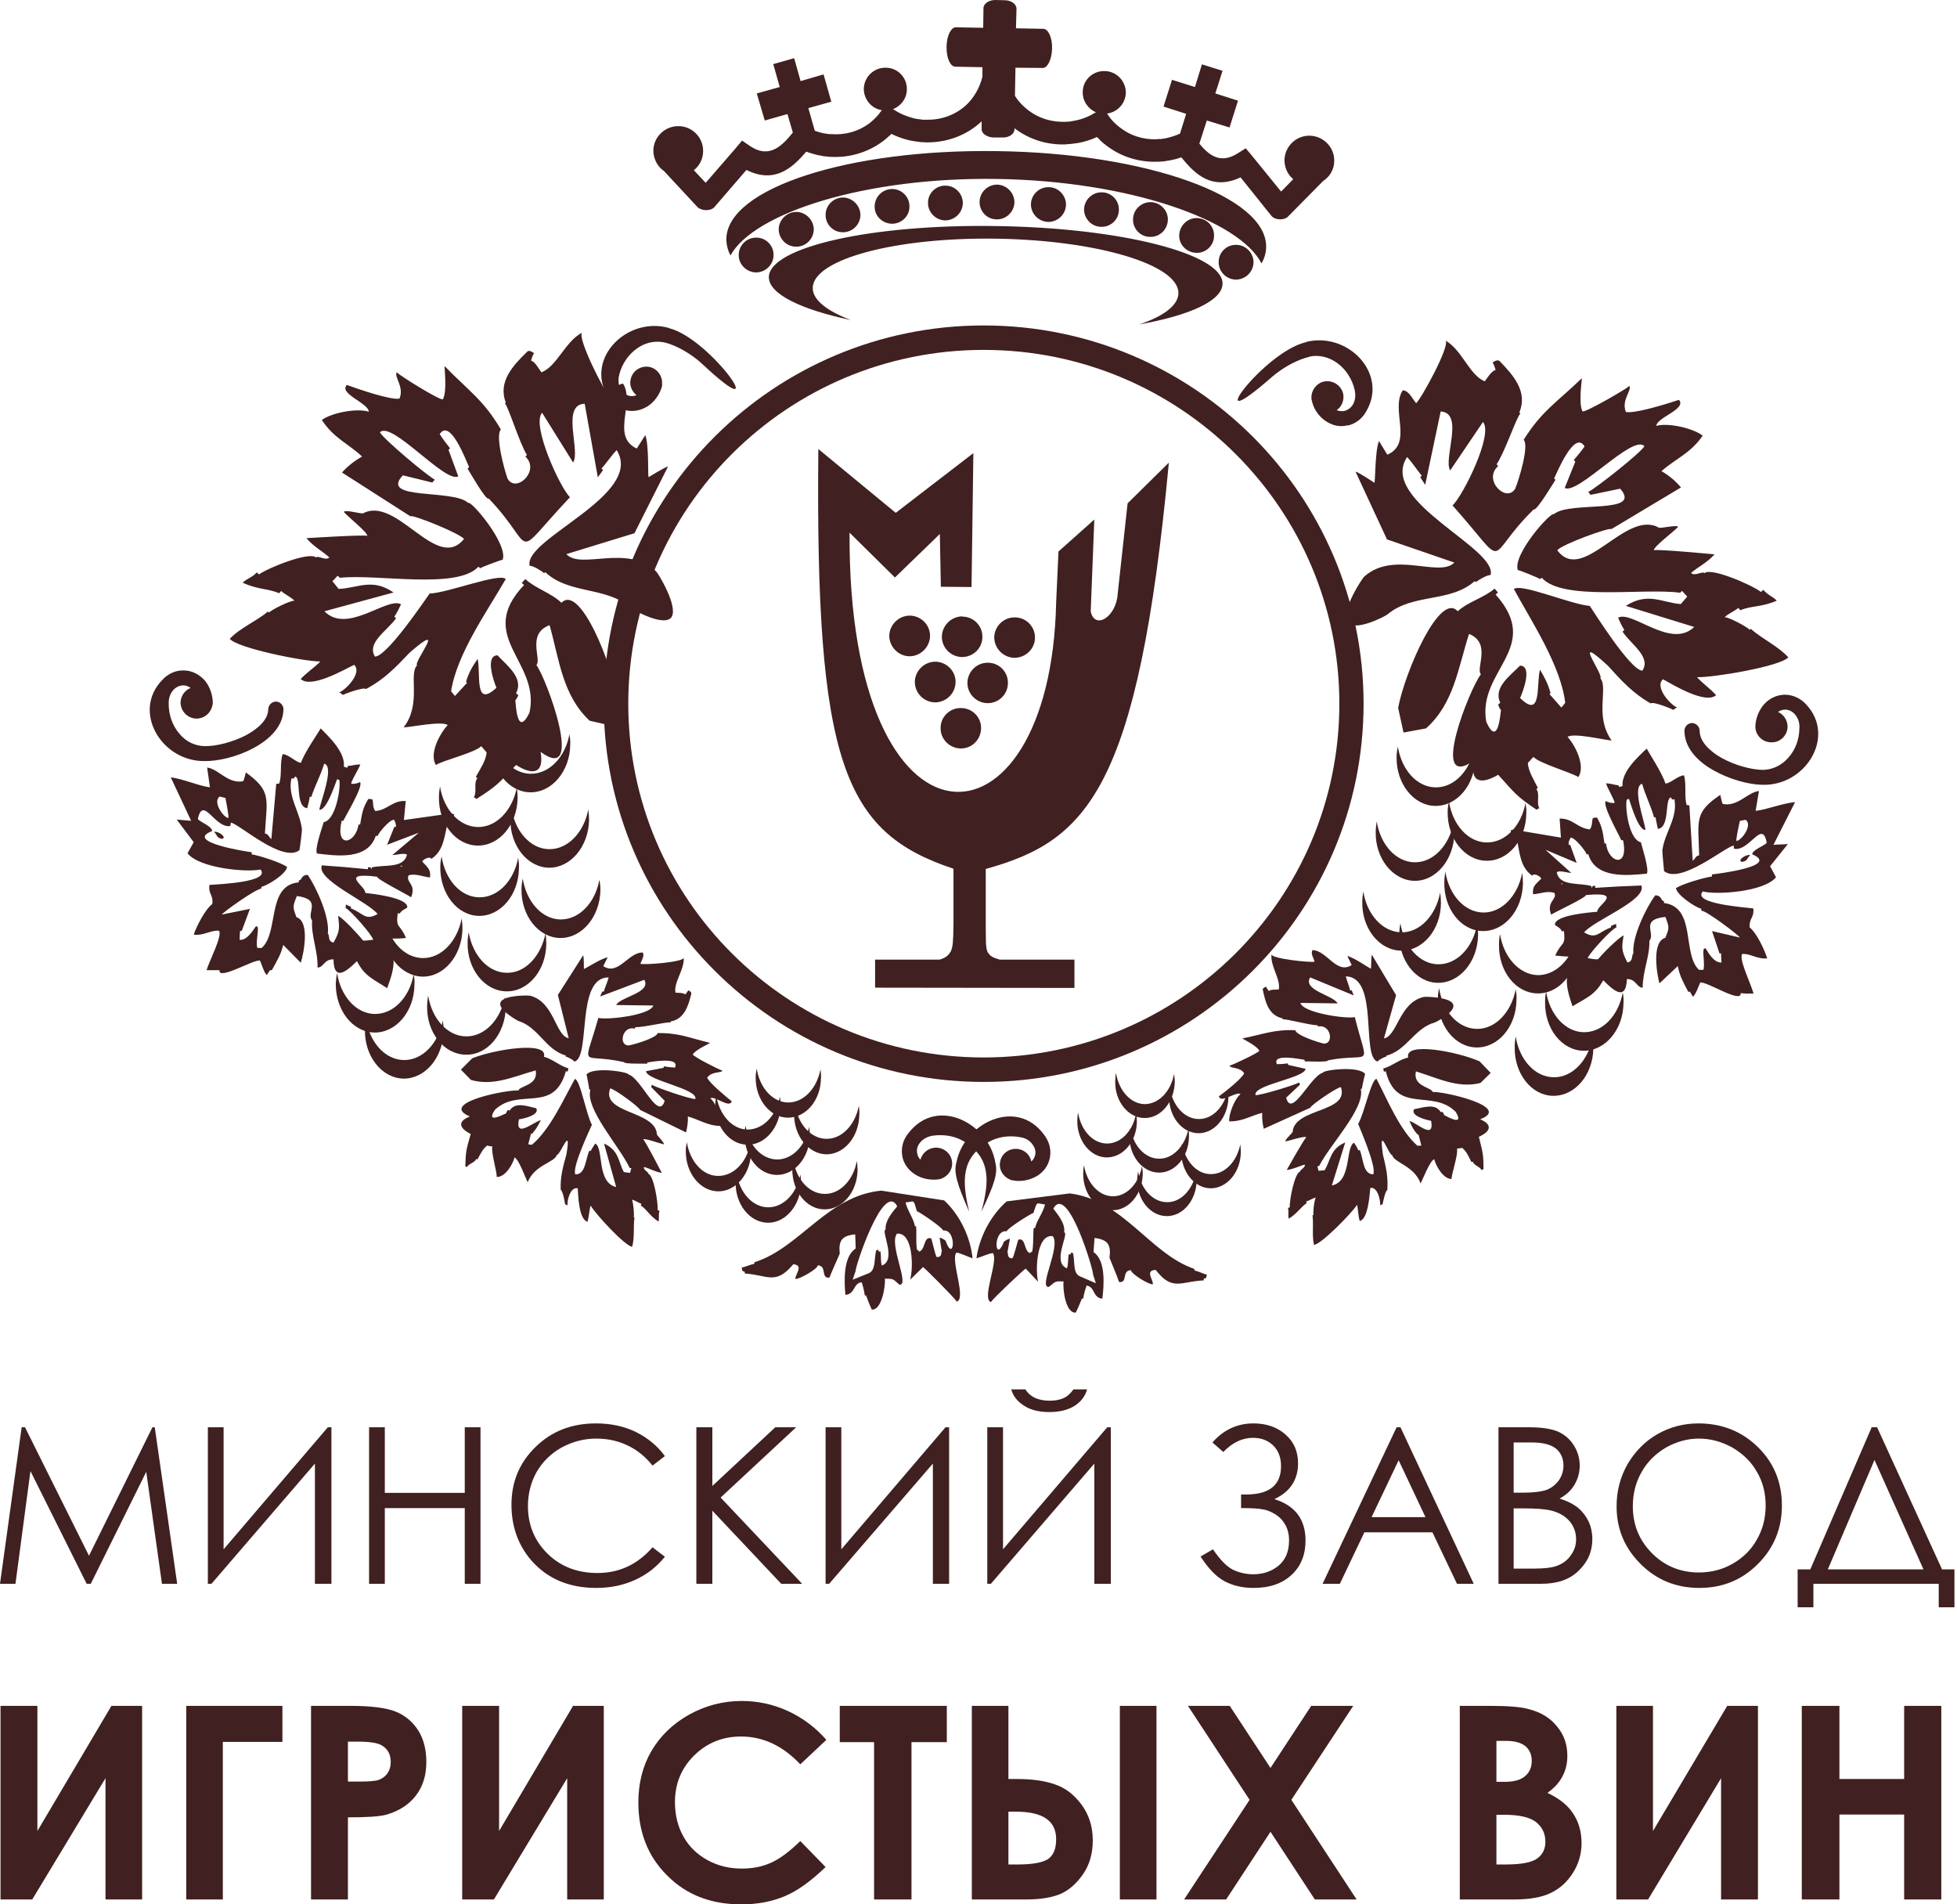 <svg width="74" height="72" viewBox="0 0 74 72" fill="none" xmlns="http://www.w3.org/2000/svg">
<path fill-rule="evenodd" clip-rule="evenodd" d="M54.661 47.624C54.096 48.189 55.227 47.059 54.661 47.624V47.624Z" fill="#402020"/>
<path fill-rule="evenodd" clip-rule="evenodd" d="M33.09 37.342V36.281H35.528C35.733 36.223 35.849 36.145 35.947 35.979C36.035 35.804 36.045 35.58 36.054 34.947V32.845C31.91 31.472 30.827 28.853 30.944 16.977L33.87 19.39L36.806 17.132L36.737 22.195L35.577 22.184L35.538 20.189L33.84 21.834L32.124 20.14C32.056 32.854 39.721 32.611 39.936 22.788L40.024 20.851L41.379 19.644L41.243 23.119C41.389 23.781 42.111 23.392 42.247 22.603L42.638 19.03L44.198 17.492C43.037 29.876 41.097 31.793 37.274 32.854V34.967C37.283 35.561 37.263 35.784 37.342 35.999C37.449 36.115 37.41 36.164 37.8 36.281H40.628V37.352L33.09 37.342ZM34.406 23.275C34.835 23.284 35.177 23.635 35.167 24.053C35.157 24.472 34.806 24.813 34.386 24.813C33.967 24.803 33.626 24.453 33.626 24.034C33.636 23.615 33.987 23.275 34.406 23.275ZM35.372 25.017C35.801 25.027 36.142 25.377 36.133 25.796C36.122 26.225 35.772 26.556 35.352 26.556C34.923 26.546 34.592 26.196 34.592 25.777C34.601 25.359 34.952 25.017 35.372 25.017ZM36.395 23.314C36.815 23.314 37.156 23.665 37.147 24.083C37.147 24.511 36.795 24.842 36.376 24.842C35.947 24.833 35.606 24.482 35.615 24.064C35.625 23.645 35.976 23.304 36.395 23.304V23.314ZM36.338 26.77C36.766 26.77 37.108 27.121 37.098 27.539C37.088 27.967 36.747 28.308 36.318 28.298C35.898 28.289 35.557 27.938 35.567 27.52C35.567 27.101 35.918 26.76 36.338 26.77ZM37.361 25.057C37.781 25.057 38.122 25.407 38.112 25.826C38.112 26.254 37.761 26.595 37.332 26.585C36.913 26.575 36.572 26.225 36.581 25.806C36.591 25.388 36.942 25.046 37.361 25.057ZM38.375 23.343C38.804 23.343 39.145 23.694 39.136 24.122C39.127 24.54 38.775 24.871 38.356 24.871C37.936 24.862 37.595 24.511 37.595 24.093C37.605 23.674 37.956 23.334 38.375 23.343Z" fill="#402020"/>
<path fill-rule="evenodd" clip-rule="evenodd" d="M54.661 12.879C55.276 13.219 55.568 14.193 56.144 14.417C56.261 14.261 56.397 14.027 56.554 13.988C56.534 13.92 56.485 13.755 56.436 13.707C56.651 13.56 56.699 13.648 56.729 13.677C57.217 14.183 57.782 14.816 57.45 15.595L57.49 15.634C57.343 15.77 56.904 17.094 56.592 17.552C56.611 17.581 56.631 17.6 56.651 17.62C56.056 18.145 56.963 19.032 57.295 18.476C57.45 18.097 57.822 16.851 57.616 16.627C58.299 15.527 58.904 15.186 59.811 14.301C59.83 14.319 59.674 15.254 59.84 15.556C59.977 15.585 61.449 14.738 61.615 14.592C61.702 14.777 61.302 15.128 61.478 15.575C61.809 15.653 63.077 15.254 63.487 15.118C63.789 15.469 62.648 15.78 62.629 16.101C63.077 15.975 64.023 16.189 64.384 16.471C63.926 17.143 63.35 17.347 62.824 17.814C63.117 17.98 63.341 18.175 63.565 18.428L60.932 20.005C60.854 19.927 59.05 20.589 58.884 20.803C59.859 22.118 61.478 19.226 62.736 19.956C62.893 19.966 63.38 19.839 63.458 19.918C63.311 20.083 62.512 20.677 62.541 20.803C62.688 20.755 64.833 20.959 64.833 20.959C64.521 21.3 64.229 21.417 63.945 21.66C64.072 21.806 64.375 21.582 64.452 21.669C64.706 21.446 66.247 22.118 66.589 22.381C66.627 22.341 66.657 22.322 66.677 22.302C66.871 22.526 67.037 22.546 67.184 22.712C66.598 22.964 66.218 22.896 65.809 23.072C65.789 23.052 65.75 23.003 65.73 22.984C65.584 23.111 65.399 23.169 65.213 23.334C65.35 23.325 66.062 23.694 66.159 23.812C66.179 23.792 66.179 23.792 66.198 23.773C66.598 24.133 67.242 24.434 67.622 24.853C67.32 25.193 64.794 25.622 64.17 25.603C64.384 25.846 64.657 26.021 64.891 26.284C64.492 26.635 63.282 25.905 62.883 25.681C62.55 25.973 63.166 26.654 63.419 26.751C63.361 26.771 63.322 26.8 63.273 26.839C63.234 26.81 62.512 26.508 62.414 26.596C61.742 26.206 61.332 25.758 60.795 25.165C59.372 23.85 60.659 25.515 60.513 25.642C60.825 26.002 60.279 27.082 60.942 27.998C60.659 27.978 59.498 27.696 59.274 27.861C59.567 28.182 59.957 28.951 59.684 29.38C59.411 29.205 58.211 28.864 57.986 28.62C57.919 28.669 57.86 28.767 57.772 28.844C57.792 29.166 57.997 29.477 58.152 29.789C58.133 29.799 58.113 29.817 58.094 29.837C58.24 30.012 58.084 30.334 58.211 30.568C58.172 30.558 58.152 30.577 58.104 30.616C57.314 30.08 57.314 30.023 56.651 29.293C56.026 29.662 55.568 29.604 55.734 28.757C54.008 29.954 55.588 26.002 55.997 25.495C55.793 25.262 56.407 24.318 55.549 23.967C55.129 25.272 54.974 26.606 53.92 27.54L53.072 27.696L52.867 26.762C53.13 25.388 54.447 22.351 55.12 23.111C55.529 22.741 56.115 22.604 56.514 22.254C56.554 22.293 56.602 22.361 56.641 22.399C56.622 22.419 56.583 22.458 56.554 22.478C58.358 24.503 55.842 25.34 56.202 27.297C56.67 28.318 56.738 26.869 56.758 26.849C56.719 26.81 56.68 26.732 56.651 26.644C56.67 26.625 56.69 26.606 56.729 26.567C56.456 25.992 57.109 25.544 57.479 25.165C57.958 25.184 57.587 26.148 57.479 26.391C58.318 27.218 58.084 25.866 58.231 25.32C58.406 25.612 58.533 25.846 58.631 26.206L58.592 26.245L59.04 26.751L59.186 26.576C59.02 25.165 57.919 23.51 57.245 22.273C57.49 22.03 59.44 22.867 60.113 22.907C60.249 23.1 61.634 25.33 62.102 25.359C62.443 24.834 61.683 24.376 61.352 23.88C61.38 23.86 61.4 23.841 61.42 23.821C61.332 23.675 61.254 23.519 61.186 23.354C61.712 23.062 63.185 24.561 64.063 23.704L61.478 22.907C62.317 22.37 62.854 22.789 63.556 22.838L63.8 22.556C63.741 22.487 63.682 22.429 63.604 22.341C63.565 22.381 63.545 22.399 63.527 22.41C62.112 22.225 59.089 22.731 58.299 21.845C58.299 21.845 58.279 21.864 58.231 21.894C58.202 21.855 57.422 21.544 57.392 21.553C57.196 20.95 58.66 19.324 58.757 19.44C59.352 18.925 62.141 19.469 61.263 18.476L60.142 18.71C60.113 18.662 60.093 18.642 60.054 18.603C60.386 18.428 62.025 17.133 62.181 16.87C61.752 16.394 59.654 18.73 59.167 18.447L59.567 17.454L59.508 17.396C59.654 17.221 59.781 17.075 59.918 16.88C59.538 16.238 58.874 17.873 58.767 18.087C58.786 18.106 58.786 18.106 58.816 18.145C58.797 18.165 58.084 19.363 57.997 19.256C56.056 21.154 57.148 21.611 54.924 19.109C55.305 18.769 56.485 16.413 56.075 15.955L54.837 17.785C54.563 17.357 55.383 15.614 54.476 15.556L53.891 18.331C53.833 18.224 53.754 18.145 53.706 18.038C53.725 18.02 53.745 18 53.764 17.99C53.579 17.766 53.413 17.503 53.208 17.279C52.097 18.943 56.68 20.745 56.358 21.748C56.261 21.719 55.91 21.923 55.802 22.011C55.783 21.991 55.783 21.991 55.763 21.971C54.827 22.799 53.442 22.419 52.467 23.227C52.379 23.305 51.19 23.918 50.946 23.51C50.692 23.111 51.501 21.884 51.579 21.806C52.701 20.794 54.427 21.855 54.993 21.27L52.446 20.394L51.258 17.834C51.336 17.834 51.882 18.194 51.97 18.253C52.008 18.224 51.989 17.036 52.145 16.675L52.458 17.192C53.452 16.763 52.565 15.478 53.042 14.758C53.276 14.768 53.384 15.05 53.549 15.244C53.735 15.088 54.837 13.083 54.661 12.879Z" fill="#402020"/>
<path fill-rule="evenodd" clip-rule="evenodd" d="M66.064 37.569C65.976 37.559 65.898 37.559 65.82 37.55C65.859 37.968 64.513 37.082 64.289 37.15C64.221 37.297 64.133 37.58 64.016 37.686L63.898 37.491C63.88 37.491 63.86 37.501 63.84 37.501C63.635 37.111 63.518 36.907 63.441 36.527L62.748 37.18C62.66 36.849 62.436 35.612 62.973 35.456C63.099 35.116 63.148 35.105 62.973 34.667C61.996 34.765 62.612 35.281 62.368 35.573C62.386 36.157 62.114 36.712 62.114 37.345C61.87 37.325 61.88 37.024 61.519 37.014C61.48 37.929 60.944 37.374 60.622 37.062C60.31 37.637 59.959 37.734 59.461 38.047C59.316 37.618 59.198 37.238 59.265 36.849L59.403 36.167C59.198 36.167 58.974 36.148 58.808 36.128C59.062 35.563 59.198 35.807 59.139 35.203L59.062 35.213C59.013 35.086 58.866 35.028 58.798 34.969C58.759 34.599 60.144 34.492 60.398 34.473C60.368 34.22 61.461 33.704 59.968 33.84C59.978 33.937 58.857 34.454 58.652 34.581C58.466 34.074 58.886 34.025 58.779 33.762C58.535 33.665 58.232 33.792 57.969 33.811C57.94 33.509 58.048 33.451 58.282 33.218C58.223 33.1 57.969 33.003 57.94 33.11C57.482 32.789 57.472 32.263 57.364 31.767L57.306 31.776C57.228 31.66 57.179 31.543 57.121 31.406C57.179 31.338 57.443 31.377 57.569 31.368L57.579 31.426L59.023 31.669L58.974 30.949C59.48 30.939 59.637 31.309 60.114 31.358C60.222 31.231 60.183 31.066 60.232 30.93C60.271 30.92 60.329 30.91 60.388 30.91C60.593 31.27 60.602 31.456 60.671 31.893C60.691 31.893 60.71 31.893 60.729 31.884C60.798 32.614 61.598 32.857 61.373 31.767H61.305C61.227 31.572 60.583 30.453 60.719 30.287C60.798 30.326 60.905 30.374 61.051 30.355C61.08 30.297 60.768 29.78 60.729 29.615C60.934 29.625 61.022 29.674 61.207 29.694C61.207 29.712 61.207 29.732 61.216 29.751C61.275 29.751 61.314 29.723 61.353 29.723C61.305 29.186 61.929 28.622 62.27 28.301C62.27 28.34 62.875 29.255 62.973 29.625C63.196 29.606 63.411 29.343 63.675 29.313C63.782 29.635 63.675 30.15 63.782 30.443C63.821 30.433 63.86 30.453 63.88 30.453L64.006 32.545C64.114 32.458 64.122 32.351 64.25 32.341C64.221 31.027 64.045 30.725 65.05 30.053C65.079 30.17 65.089 30.268 65.137 30.394C65.703 30.52 66.072 29.956 66.512 29.907L66.385 30.657C66.825 30.608 67.38 30.374 67.878 30.326L67.058 31.942C67.244 31.923 67.419 31.932 67.605 31.912L66.932 32.75L67.156 33.168C66.698 33.724 64.902 33.84 64.387 33.704C63.977 34.161 65.908 34.298 66.298 34.347C66.337 34.706 66.132 34.706 66.162 35.067C66.405 35.252 66.707 35.865 66.825 36.235C66.444 36.274 66.18 36.041 65.878 36.069C65.732 36.245 66.239 37.267 66.307 37.569C66.22 37.569 66.142 37.559 66.064 37.569ZM64.25 36.673C63.596 36.08 64.152 34.298 62.923 34.142C62.923 34.123 62.914 34.084 62.914 34.064C62.797 34.074 62.855 33.86 62.592 33.85C62.26 34.288 61.705 35.418 61.763 36.041C61.675 36.148 61.773 36.332 61.539 36.391C61.295 35.924 61.324 35.826 61.392 35.368C61.207 35.447 60.622 36.03 60.446 36.245C60.446 36.313 60.057 36.225 60.037 36.225C60.076 36.06 60.953 35.105 61.119 35.067C61.119 35.008 61.108 34.969 61.108 34.93C61.051 34.95 60.993 34.98 60.914 35.008V35.067C60.437 35.232 60.378 35.534 59.9 35.252C60.271 34.794 62.279 34.035 62.066 33.48C61.48 33.499 60.895 33.529 60.32 33.568V33.49C60.28 33.49 60.232 33.499 60.222 33.499C60.203 33.519 60.203 33.558 60.203 33.578C60.183 33.558 60.173 33.519 60.173 33.499C59.696 33.363 58.974 33.519 58.866 32.984C58.935 32.887 59.276 33.003 59.413 33.003L58.437 32.127L59.618 32.624L59.373 31.942H59.316C59.305 31.825 59.334 31.776 59.393 31.669C59.549 31.66 59.959 32.175 59.998 32.302C60.017 32.302 60.037 32.302 60.057 32.293C60.329 33.236 61.548 33.1 62.27 33.032C62.377 32.887 62.055 31.903 62.046 31.844C61.616 31.757 61.441 30.608 61.509 30.238C61.529 30.238 61.539 30.209 61.587 30.209C61.568 30.024 61.9 31.406 62.221 31.377C62.192 31.075 61.695 29.732 62.094 29.635C62.221 30.082 62.426 30.472 62.543 30.9H62.602C62.621 31.037 62.66 31.193 62.689 31.338C63.157 31.29 62.934 30.18 63.187 30.15C63.207 30.19 63.207 30.209 63.236 30.229C63.255 30.229 63.294 30.218 63.314 30.218C63.449 30.9 62.962 31.465 62.865 32.107C62.836 32.107 62.923 32.896 62.923 32.935C63.556 33.451 65.255 32 65.557 31.971C65.557 32.01 65.566 32.049 65.566 32.088C66.151 32.215 66.639 30.949 66.805 31.864C66.717 31.98 66.249 32.137 66.259 32.302C67.322 32.75 64.913 33.042 64.728 33.061C64.728 33.081 64.737 33.12 64.737 33.139C64.435 33.178 63.635 33.412 63.373 33.578C63.401 33.84 64.122 34.318 64.328 34.356C64.328 34.376 64.328 34.395 64.337 34.434C64.503 34.415 65.752 35.359 65.79 35.447L64.737 35.203L65.021 36.05C65.039 36.05 65.059 36.05 65.079 36.041C65.089 36.167 65.079 36.264 65.098 36.391C64.805 36.411 64.591 36.012 64.494 35.855C64.474 35.855 64.455 35.865 64.435 35.865C64.357 35.953 64.484 36.479 64.406 36.673C64.348 36.663 64.289 36.663 64.25 36.673ZM59.013 33.431C59.032 33.431 59.052 33.412 59.042 33.393C59.071 33.402 59.091 33.422 59.111 33.422L59.013 33.431ZM65.859 32.585C65.673 32.517 66.054 32.282 66.18 32.331C66.044 32.458 66.083 32.565 65.859 32.585ZM65.664 31.796C65.625 31.767 65.762 31.163 65.79 31.037C65.869 31.027 65.957 30.998 66.015 30.998C66.278 31.211 65.849 31.776 65.664 31.796Z" fill="#402020"/>
<path fill-rule="evenodd" clip-rule="evenodd" d="M57.559 33.002C57.577 33.128 57.587 33.264 57.587 33.401C57.568 34.404 56.896 35.211 56.066 35.202C55.248 35.192 54.594 34.365 54.614 33.361C54.614 33.216 54.633 33.089 54.652 32.953C54.789 33.83 55.374 34.491 56.086 34.501C56.789 34.51 57.393 33.868 57.559 33.002Z" fill="#402020"/>
<path fill-rule="evenodd" clip-rule="evenodd" d="M54.965 31.103C54.984 31.23 54.994 31.366 54.994 31.502C54.974 32.505 54.302 33.313 53.483 33.303C52.663 33.284 52 32.456 52.02 31.454C52.02 31.318 52.039 31.181 52.058 31.055C52.195 31.931 52.781 32.593 53.492 32.602C54.195 32.612 54.799 31.969 54.965 31.103Z" fill="#402020"/>
<path fill-rule="evenodd" clip-rule="evenodd" d="M57.685 30.353C57.705 30.48 57.724 30.616 57.714 30.752C57.705 31.755 57.023 32.563 56.204 32.543C55.384 32.534 54.73 31.706 54.74 30.704C54.74 30.568 54.76 30.431 54.79 30.305C54.925 31.181 55.51 31.843 56.213 31.852C56.925 31.863 57.529 31.219 57.685 30.353Z" fill="#402020"/>
<path fill-rule="evenodd" clip-rule="evenodd" d="M55.755 28.27C55.773 28.396 55.794 28.532 55.782 28.669C55.773 29.681 55.092 30.479 54.272 30.47C53.453 30.46 52.798 29.633 52.809 28.63C52.809 28.493 52.829 28.357 52.858 28.23C52.994 29.097 53.57 29.759 54.282 29.769C54.993 29.779 55.589 29.136 55.755 28.27Z" fill="#402020"/>
<path fill-rule="evenodd" clip-rule="evenodd" d="M66.384 27.57C66.384 27.541 66.374 27.511 66.374 27.482C66.384 27.151 66.511 26.849 66.706 26.625C66.91 26.402 67.193 26.266 67.505 26.266H67.516C67.827 26.275 68.11 26.421 68.315 26.654C69.427 27.872 68.257 29.731 66.628 29.672C66.121 29.663 65.409 29.468 64.814 29.137C64.18 28.787 63.693 28.271 63.693 27.618C63.703 27.463 63.829 27.336 63.985 27.336C64.141 27.346 64.269 27.473 64.269 27.629C64.269 28.028 64.629 28.387 65.088 28.65C65.594 28.933 66.209 29.098 66.638 29.108C67.018 29.108 67.359 28.942 67.612 28.66C67.877 28.368 68.041 27.969 68.041 27.511V27.502C68.052 27.316 67.984 27.142 67.877 27.015C67.788 26.908 67.652 26.83 67.505 26.83C67.407 26.83 67.311 26.86 67.232 26.917C67.447 27.015 67.594 27.229 67.594 27.482C67.584 27.813 67.311 28.076 66.979 28.066C66.677 28.066 66.433 27.852 66.384 27.57Z" fill="#402020"/>
<path fill-rule="evenodd" clip-rule="evenodd" d="M49.589 15.04C49.589 15.069 49.589 15.099 49.599 15.127C49.667 15.459 49.852 15.721 50.096 15.897C50.35 16.081 50.652 16.16 50.955 16.081H50.964V16.091C51.276 16.013 51.52 15.818 51.666 15.546C52.496 14.115 50.964 12.538 49.394 12.927V12.938H49.384C47.775 13.297 45.239 16.763 48.097 14.251C48.536 13.872 49.102 13.58 49.511 13.492V13.482H49.521C49.882 13.405 50.252 13.502 50.564 13.725C50.877 13.95 51.13 14.319 51.228 14.757V14.768C51.266 14.952 51.247 15.127 51.169 15.274C51.101 15.4 50.984 15.498 50.837 15.537C50.739 15.555 50.642 15.546 50.545 15.507C50.739 15.371 50.837 15.127 50.789 14.884C50.711 14.563 50.389 14.358 50.057 14.426C49.775 14.495 49.58 14.757 49.589 15.04Z" fill="#402020"/>
<path fill-rule="evenodd" clip-rule="evenodd" d="M22.011 12.578C21.377 12.9 21.055 13.863 20.47 14.077C20.363 13.921 20.227 13.678 20.08 13.63C20.1 13.562 20.148 13.406 20.197 13.357C19.992 13.201 19.943 13.289 19.914 13.318C19.407 13.814 18.822 14.428 19.124 15.216C19.124 15.216 19.104 15.236 19.095 15.256C19.231 15.392 19.631 16.725 19.924 17.202C19.904 17.222 19.884 17.241 19.865 17.261C20.441 17.796 19.514 18.662 19.193 18.098C19.056 17.718 18.724 16.462 18.939 16.238C18.286 15.119 17.7 14.759 16.813 13.843C16.793 13.863 16.92 14.798 16.745 15.1C16.608 15.129 15.165 14.233 14.999 14.077C14.902 14.262 15.291 14.632 15.106 15.07C14.775 15.138 13.517 14.7 13.117 14.555C12.795 14.886 13.936 15.236 13.945 15.567C13.497 15.421 12.541 15.606 12.17 15.878C12.61 16.56 13.185 16.784 13.692 17.261C13.399 17.426 13.165 17.611 12.931 17.864L15.516 19.519C15.594 19.442 17.379 20.161 17.545 20.376C16.52 21.661 14.999 18.721 13.722 19.412C13.556 19.412 13.077 19.266 13 19.354C13.136 19.519 13.916 20.143 13.887 20.259C13.741 20.211 11.586 20.347 11.586 20.347C11.888 20.697 12.181 20.824 12.454 21.077C12.317 21.213 12.034 20.989 11.947 21.077C11.702 20.843 10.142 21.466 9.791 21.719C9.752 21.68 9.733 21.661 9.713 21.642C9.508 21.855 9.342 21.866 9.177 22.03C9.762 22.304 10.142 22.245 10.552 22.43C10.572 22.411 10.61 22.372 10.63 22.343C10.776 22.479 10.952 22.537 11.137 22.712C11 22.692 10.279 23.043 10.172 23.16L10.133 23.121C9.722 23.472 9.069 23.744 8.689 24.153C8.972 24.504 11.488 25.01 12.113 25.01C11.888 25.243 11.605 25.418 11.371 25.672C11.761 26.042 12.99 25.331 13.39 25.136C13.711 25.429 13.077 26.091 12.824 26.178C12.883 26.198 12.922 26.236 12.961 26.275C13.009 26.246 13.741 25.964 13.838 26.051C14.521 25.692 14.94 25.253 15.496 24.669C16.959 23.404 15.623 25.03 15.77 25.155C15.438 25.506 15.954 26.606 15.262 27.502C15.545 27.492 16.715 27.248 16.93 27.414C16.637 27.726 16.218 28.486 16.481 28.923C16.754 28.748 17.963 28.456 18.198 28.212C18.256 28.271 18.325 28.368 18.402 28.446C18.373 28.767 18.159 29.069 17.993 29.371C18.013 29.391 18.032 29.41 18.052 29.429C17.895 29.595 18.052 29.926 17.915 30.15C17.954 30.15 17.973 30.169 18.013 30.209C18.822 29.692 18.832 29.634 19.514 28.923C20.129 29.313 20.587 29.273 20.441 28.427C22.138 29.673 20.675 25.672 20.284 25.146C20.489 24.922 19.904 23.959 20.782 23.637C21.152 24.962 21.27 26.285 22.293 27.248L23.142 27.443L23.366 26.509C23.152 25.127 21.933 22.06 21.231 22.79C20.831 22.411 20.256 22.255 19.865 21.894C19.827 21.933 19.768 22.002 19.729 22.041C19.748 22.06 19.797 22.099 19.816 22.118C17.954 24.085 20.45 25 20.021 26.947C19.524 27.95 19.504 26.499 19.485 26.479C19.524 26.441 19.563 26.363 19.602 26.285C19.573 26.266 19.553 26.246 19.514 26.207C19.816 25.633 19.173 25.166 18.812 24.776C18.334 24.786 18.666 25.76 18.773 26.003C17.915 26.801 18.188 25.458 18.061 24.912C17.866 25.195 17.729 25.418 17.622 25.779L17.661 25.817L17.203 26.314L17.057 26.139C17.271 24.728 18.422 23.111 19.124 21.894C18.9 21.642 16.93 22.42 16.247 22.44C16.101 22.635 14.648 24.815 14.179 24.825C13.858 24.299 14.629 23.861 14.979 23.374C14.95 23.355 14.931 23.336 14.911 23.316C15.009 23.17 15.086 23.014 15.165 22.849C14.648 22.547 13.127 23.998 12.268 23.111L14.882 22.401C14.063 21.837 13.517 22.245 12.804 22.265L12.57 21.973C12.638 21.914 12.688 21.846 12.765 21.768C12.815 21.807 12.834 21.826 12.854 21.846C14.268 21.69 17.271 22.304 18.09 21.427C18.09 21.427 18.12 21.447 18.159 21.486C18.188 21.447 18.977 21.155 19.007 21.164C19.222 20.571 17.808 18.905 17.7 19.013C17.134 18.478 14.326 18.935 15.233 17.971L16.345 18.244C16.384 18.195 16.404 18.176 16.442 18.137C16.111 17.952 14.511 16.608 14.365 16.346C14.804 15.888 16.832 18.283 17.329 18.011L16.959 17.007C16.979 16.988 16.998 16.968 17.018 16.95C16.881 16.774 16.754 16.618 16.627 16.413C17.027 15.791 17.632 17.446 17.739 17.66C17.72 17.68 17.72 17.68 17.681 17.718C17.7 17.737 18.383 18.955 18.48 18.848C20.353 20.805 19.251 21.243 21.552 18.799C21.182 18.449 20.08 16.054 20.499 15.606L21.67 17.485C21.962 17.056 21.202 15.294 22.109 15.265L22.606 18.049C22.664 17.952 22.743 17.874 22.8 17.767C22.781 17.748 22.762 17.728 22.743 17.718C22.938 17.504 23.103 17.241 23.318 17.018C24.381 18.721 19.748 20.386 20.031 21.398C20.129 21.369 20.48 21.583 20.577 21.671L20.616 21.631C21.533 22.488 22.927 22.157 23.873 22.994C23.961 23.073 25.141 23.724 25.395 23.326C25.648 22.926 24.888 21.671 24.809 21.603C23.727 20.551 21.962 21.554 21.416 20.95L23.991 20.161L25.259 17.64C25.18 17.64 24.625 17.981 24.527 18.039C24.488 18 24.547 16.823 24.4 16.453L24.078 16.959C23.093 16.501 24.02 15.236 23.561 14.506C23.327 14.515 23.211 14.798 23.035 14.973C22.859 14.817 21.816 12.773 22.011 12.578Z" fill="#402020"/>
<path fill-rule="evenodd" clip-rule="evenodd" d="M8.046 36.68H8.3C8.242 37.089 9.617 36.252 9.832 36.32C9.9 36.467 9.978 36.758 10.085 36.866L10.212 36.68H10.28C10.485 36.301 10.621 36.096 10.709 35.726L11.373 36.398C11.48 36.067 11.733 34.841 11.207 34.675C11.089 34.324 11.041 34.315 11.226 33.877C12.201 34.004 11.567 34.51 11.801 34.801C11.762 35.395 12.026 35.95 12.007 36.583C12.25 36.573 12.25 36.261 12.611 36.272C12.621 37.186 13.176 36.651 13.498 36.34C13.791 36.923 14.142 37.031 14.639 37.362C14.796 36.934 14.922 36.563 14.873 36.174L14.757 35.483C14.962 35.492 15.185 35.483 15.351 35.463C15.117 34.898 14.962 35.133 15.039 34.529L15.117 34.539C15.176 34.422 15.332 34.363 15.4 34.315C15.449 33.935 14.055 33.789 13.81 33.76C13.85 33.507 12.767 32.961 14.259 33.147C14.249 33.244 15.342 33.789 15.546 33.925C15.751 33.419 15.332 33.37 15.449 33.098C15.693 33.011 15.995 33.147 16.258 33.176C16.297 32.884 16.19 32.816 15.966 32.572C16.024 32.465 16.278 32.367 16.307 32.475C16.775 32.173 16.794 31.648 16.921 31.151L16.98 31.161C17.058 31.044 17.117 30.936 17.175 30.8C17.117 30.732 16.853 30.752 16.726 30.742V30.8L15.273 31.004L15.342 30.285C14.835 30.255 14.669 30.625 14.191 30.664C14.084 30.528 14.123 30.372 14.084 30.226C14.044 30.216 13.986 30.206 13.928 30.206C13.713 30.557 13.694 30.742 13.616 31.18C13.596 31.18 13.576 31.17 13.557 31.17C13.459 31.891 12.66 32.115 12.923 31.024C12.942 31.034 12.962 31.034 12.982 31.034C13.069 30.839 13.742 29.739 13.616 29.573C13.528 29.603 13.421 29.652 13.284 29.632C13.255 29.564 13.576 29.058 13.625 28.902C13.421 28.902 13.332 28.951 13.148 28.961C13.137 28.99 13.137 29.009 13.137 29.029C13.079 29.019 13.04 28.99 13.001 28.99C13.069 28.454 12.455 27.87 12.123 27.539C12.123 27.578 11.489 28.474 11.382 28.843C11.168 28.814 10.953 28.542 10.689 28.512C10.573 28.824 10.67 29.34 10.553 29.632C10.505 29.623 10.466 29.642 10.446 29.632L10.261 31.725C10.153 31.637 10.153 31.53 10.017 31.512C10.095 30.197 10.271 29.905 9.295 29.204C9.266 29.321 9.246 29.428 9.198 29.535C8.623 29.652 8.271 29.077 7.832 29.019L7.939 29.768C7.5 29.71 6.955 29.457 6.457 29.389L7.228 31.034C7.042 31.015 6.866 31.004 6.682 30.986L7.325 31.842L7.091 32.261C7.53 32.825 9.325 32.991 9.851 32.874C10.241 33.351 8.31 33.429 7.92 33.458C7.871 33.818 8.076 33.828 8.027 34.179C7.784 34.354 7.452 34.967 7.325 35.337C7.705 35.386 7.989 35.152 8.28 35.191C8.427 35.366 7.891 36.379 7.812 36.68H8.046ZM9.89 35.843C10.562 35.269 10.066 33.478 11.294 33.361C11.294 33.342 11.304 33.302 11.304 33.283C11.421 33.292 11.373 33.079 11.636 33.079C11.948 33.526 12.475 34.665 12.396 35.288C12.484 35.405 12.377 35.58 12.611 35.639C12.864 35.191 12.835 35.084 12.787 34.626C12.971 34.714 13.528 35.308 13.713 35.542C13.703 35.6 14.103 35.522 14.112 35.532C14.084 35.356 13.225 34.383 13.069 34.334C13.069 34.276 13.079 34.237 13.079 34.198C13.137 34.227 13.196 34.256 13.274 34.286C13.274 34.305 13.274 34.324 13.264 34.344C13.742 34.519 13.801 34.83 14.278 34.558C13.918 34.091 11.938 33.263 12.172 32.718C12.757 32.757 13.342 32.806 13.908 32.864C13.908 32.845 13.918 32.806 13.918 32.786C13.957 32.786 13.996 32.796 14.015 32.796C14.035 32.816 14.035 32.855 14.025 32.874C14.055 32.855 14.055 32.816 14.055 32.796C14.542 32.68 15.253 32.845 15.39 32.319C15.312 32.231 14.98 32.329 14.835 32.329L15.839 31.482L14.639 31.939L14.912 31.258C14.932 31.267 14.951 31.267 14.971 31.267C14.98 31.151 14.951 31.102 14.903 30.995C14.737 30.976 14.318 31.482 14.278 31.608C14.249 31.608 14.23 31.598 14.21 31.598C13.908 32.533 12.709 32.358 11.987 32.27C11.88 32.115 12.23 31.141 12.241 31.083C12.68 31.015 12.884 29.866 12.835 29.496C12.816 29.496 12.796 29.467 12.757 29.467C12.777 29.282 12.396 30.655 12.075 30.616C12.114 30.314 12.66 28.98 12.26 28.873C12.123 29.321 11.909 29.7 11.773 30.129C11.753 30.129 11.753 30.129 11.714 30.119C11.694 30.265 11.655 30.421 11.616 30.557C11.148 30.499 11.402 29.389 11.158 29.36C11.128 29.399 11.128 29.418 11.109 29.437C11.08 29.437 11.041 29.428 11.021 29.428C10.865 30.099 11.333 30.673 11.412 31.326C11.441 31.326 11.333 32.105 11.323 32.144C10.68 32.641 9.032 31.141 8.73 31.102C8.72 31.141 8.72 31.18 8.71 31.229C8.125 31.336 7.676 30.051 7.481 30.966C7.569 31.083 8.037 31.249 8.018 31.423C6.945 31.832 9.344 32.202 9.519 32.222C9.519 32.241 9.519 32.28 9.51 32.299C9.812 32.349 10.602 32.601 10.855 32.777C10.826 33.049 10.085 33.497 9.89 33.526C9.88 33.546 9.88 33.565 9.871 33.604C9.705 33.585 8.427 34.49 8.388 34.578L9.451 34.363L9.139 35.2C9.119 35.2 9.1 35.191 9.08 35.191C9.061 35.308 9.071 35.415 9.061 35.532C9.334 35.571 9.568 35.172 9.675 35.025C9.695 35.025 9.714 35.025 9.734 35.035C9.802 35.123 9.655 35.639 9.734 35.843C9.792 35.834 9.851 35.843 9.89 35.843ZM15.225 32.767C15.205 32.767 15.185 32.737 15.196 32.718C15.166 32.737 15.146 32.757 15.127 32.757L15.225 32.767ZM8.407 31.716C8.593 31.648 8.223 31.404 8.096 31.453C8.223 31.579 8.183 31.686 8.407 31.716ZM8.632 30.927C8.671 30.898 8.544 30.294 8.525 30.167C8.446 30.158 8.359 30.119 8.3 30.119C8.037 30.324 8.446 30.907 8.632 30.927Z" fill="#402020"/>
<path fill-rule="evenodd" clip-rule="evenodd" d="M16.697 32.379C16.668 32.515 16.649 32.642 16.649 32.778C16.638 33.79 17.292 34.618 18.111 34.628C18.931 34.638 19.613 33.83 19.622 32.826C19.633 32.69 19.613 32.554 19.593 32.427C19.438 33.294 18.833 33.937 18.121 33.926C17.409 33.917 16.833 33.255 16.697 32.379Z" fill="#402020"/>
<path fill-rule="evenodd" clip-rule="evenodd" d="M19.338 30.559C19.309 30.685 19.299 30.822 19.299 30.958C19.28 31.961 19.933 32.788 20.753 32.807C21.572 32.818 22.254 32.009 22.274 31.006C22.274 30.87 22.264 30.734 22.245 30.607C22.079 31.474 21.474 32.116 20.762 32.106C20.06 32.097 19.474 31.435 19.338 30.559Z" fill="#402020"/>
<path fill-rule="evenodd" clip-rule="evenodd" d="M16.637 29.73C16.618 29.857 16.598 29.993 16.598 30.13C16.578 31.133 17.232 31.96 18.061 31.97C18.88 31.979 19.553 31.181 19.573 30.178C19.573 30.032 19.563 29.896 19.544 29.77C19.378 30.636 18.773 31.278 18.071 31.269C17.359 31.259 16.773 30.597 16.637 29.73Z" fill="#402020"/>
<path fill-rule="evenodd" clip-rule="evenodd" d="M18.637 27.707C18.608 27.834 18.597 27.97 18.588 28.106C18.578 29.119 19.231 29.946 20.051 29.956C20.87 29.966 21.552 29.158 21.562 28.155C21.572 28.018 21.552 27.882 21.533 27.756C21.377 28.622 20.772 29.265 20.06 29.255C19.358 29.245 18.773 28.583 18.637 27.707Z" fill="#402020"/>
<path fill-rule="evenodd" clip-rule="evenodd" d="M25.034 14.502C25.043 14.531 25.034 14.561 25.034 14.59V14.6C24.946 14.921 24.751 15.184 24.507 15.349C24.253 15.515 23.941 15.583 23.639 15.506H23.63C23.327 15.427 23.093 15.223 22.946 14.941C22.157 13.499 23.737 11.962 25.297 12.4L25.307 12.41C26.906 12.819 29.335 16.361 26.555 13.762C26.126 13.363 25.57 13.062 25.16 12.955C24.789 12.867 24.419 12.945 24.107 13.159C23.785 13.383 23.522 13.733 23.414 14.172V14.181C23.366 14.366 23.386 14.551 23.453 14.687C23.522 14.824 23.639 14.921 23.775 14.96C23.873 14.989 23.971 14.98 24.068 14.941C23.883 14.794 23.785 14.551 23.853 14.318C23.932 13.996 24.264 13.802 24.585 13.88C24.868 13.957 25.053 14.22 25.034 14.502Z" fill="#402020"/>
<path fill-rule="evenodd" clip-rule="evenodd" d="M38.378 3.621C38.465 3.767 38.573 3.894 38.7 4.011C39.071 4.371 39.578 4.594 40.153 4.605H40.28H40.299H40.309C40.367 4.605 40.426 4.594 40.465 4.594C40.514 4.585 40.572 4.576 40.621 4.565C40.894 4.517 41.148 4.419 41.372 4.283L41.44 4.245C41.148 4.118 40.933 3.826 40.942 3.476C40.942 3.037 41.313 2.677 41.763 2.687C42.21 2.687 42.571 3.057 42.571 3.504C42.562 3.913 42.249 4.245 41.86 4.293L41.937 4.4L41.947 4.419C42.005 4.497 42.064 4.565 42.132 4.633C42.201 4.702 42.269 4.76 42.347 4.819C42.728 5.12 43.216 5.286 43.751 5.266C43.751 5.266 43.751 5.257 43.771 5.257H43.907C43.946 5.247 43.985 5.238 44.034 5.238C44.229 5.198 44.424 5.14 44.619 5.052L44.853 4.303L43.996 4.03L44.317 3.018L45.185 3.29L45.449 2.433L46.228 2.677L45.955 3.533L46.813 3.806L46.492 4.819L45.633 4.556L45.351 5.432C45.701 5.851 46.131 6.22 46.794 5.802L47.106 5.607L47.35 5.899L48.442 7.243L48.901 6.775C48.696 6.601 48.57 6.347 48.57 6.055C48.579 5.539 49.008 5.12 49.524 5.13C50.042 5.14 50.461 5.569 50.451 6.084C50.451 6.406 50.285 6.678 50.032 6.844L48.715 8.177C48.598 8.323 48.237 8.343 48.081 8.168L46.911 6.707C45.819 7.213 45.185 6.581 44.668 5.948C44.512 6.007 44.346 6.045 44.171 6.075H44.16C44.112 6.084 44.053 6.094 43.996 6.104C43.926 6.104 43.869 6.113 43.83 6.113H43.78C43.039 6.143 42.357 5.909 41.821 5.49C41.713 5.413 41.615 5.325 41.528 5.227C41.508 5.218 41.498 5.198 41.479 5.179C41.255 5.286 41.03 5.354 40.787 5.403C40.719 5.413 40.64 5.422 40.572 5.432C40.484 5.442 40.416 5.451 40.348 5.451C40.338 5.451 40.338 5.451 40.309 5.461H40.133C39.47 5.451 38.855 5.227 38.359 4.848V4.896C38.359 5.062 38.153 5.208 37.91 5.198H37.559C37.314 5.188 37.11 5.043 37.119 4.877V4.585C37.119 4.585 37.11 4.594 37.1 4.605C36.564 5.101 35.832 5.393 35.032 5.383C34.974 5.383 34.916 5.374 34.867 5.374H34.818C34.76 5.363 34.691 5.354 34.603 5.344C34.525 5.335 34.457 5.315 34.389 5.306C34.145 5.247 33.921 5.169 33.707 5.062C33.687 5.082 33.677 5.091 33.657 5.111C33.56 5.198 33.462 5.286 33.355 5.363C32.8 5.763 32.116 5.977 31.375 5.928H31.327C31.288 5.919 31.229 5.909 31.161 5.909C31.102 5.899 31.044 5.889 30.995 5.87L30.985 5.88C30.82 5.841 30.644 5.792 30.488 5.734C29.961 6.347 29.298 6.96 28.225 6.425L27.016 7.827C26.899 7.973 26.557 7.992 26.382 7.837L25.105 6.464C24.861 6.298 24.705 6.007 24.705 5.685C24.714 5.179 25.143 4.76 25.661 4.77C26.177 4.77 26.597 5.208 26.587 5.714C26.587 6.007 26.45 6.27 26.236 6.435L26.684 6.912L27.816 5.607L28.059 5.315L28.372 5.529C29.123 6.025 29.6 5.471 29.98 5.013L29.776 4.313L28.918 4.556L28.616 3.533L29.484 3.29L29.239 2.424L30.03 2.2L30.273 3.066L31.141 2.813L31.434 3.845L30.566 4.088L30.81 4.945C30.917 4.984 31.034 5.013 31.151 5.043C31.191 5.043 31.239 5.052 31.278 5.062C31.307 5.062 31.346 5.072 31.405 5.072H31.414H31.434C31.971 5.111 32.458 4.964 32.848 4.682C32.926 4.624 33.004 4.556 33.062 4.497C33.13 4.429 33.199 4.361 33.257 4.283L33.267 4.263L33.346 4.166C32.955 4.108 32.663 3.757 32.663 3.358C32.673 2.911 33.043 2.551 33.492 2.56C33.941 2.56 34.301 2.93 34.291 3.378C34.291 3.719 34.067 4.011 33.764 4.127L33.833 4.166C34.057 4.313 34.311 4.41 34.574 4.478C34.633 4.488 34.682 4.497 34.74 4.507C34.769 4.507 34.828 4.517 34.896 4.526H34.905H34.925H35.052C35.618 4.536 36.135 4.332 36.525 3.982C36.827 3.699 37.042 3.329 37.149 2.901V2.541L36.125 2.521C35.93 2.521 35.784 2.181 35.793 1.771C35.793 1.363 35.959 1.032 36.144 1.032L37.178 1.051L37.188 0.311C37.188 0.136 37.393 0 37.637 0L37.987 0.009C38.241 0.009 38.437 0.156 38.437 0.331L38.417 1.07L39.451 1.09C39.636 1.09 39.792 1.421 39.782 1.83C39.773 2.238 39.616 2.569 39.431 2.569L38.397 2.56L38.378 3.621ZM39.655 7.077C39.294 7.068 38.992 7.359 38.982 7.719C38.982 8.089 39.275 8.381 39.636 8.391C39.996 8.391 40.299 8.109 40.309 7.739C40.309 7.379 40.016 7.077 39.655 7.077ZM41.664 7.272C41.303 7.262 41.001 7.554 40.991 7.914C40.991 8.275 41.284 8.576 41.644 8.576C42.005 8.586 42.308 8.294 42.308 7.934C42.318 7.574 42.025 7.272 41.664 7.272ZM43.508 7.642C43.146 7.642 42.844 7.934 42.844 8.294C42.835 8.654 43.127 8.956 43.488 8.956C43.858 8.966 44.151 8.674 44.16 8.313C44.171 7.953 43.878 7.651 43.508 7.642ZM46.745 9.258C46.385 9.248 46.082 9.54 46.082 9.9C46.072 10.261 46.365 10.563 46.726 10.572C47.087 10.572 47.389 10.29 47.4 9.92C47.4 9.56 47.106 9.258 46.745 9.258ZM45.263 8.245C44.902 8.236 44.599 8.528 44.59 8.898C44.58 9.258 44.873 9.55 45.244 9.56C45.604 9.569 45.907 9.277 45.907 8.917C45.917 8.547 45.624 8.255 45.263 8.245ZM30.117 8.012C30.478 8.021 30.771 8.323 30.771 8.683C30.761 9.044 30.459 9.336 30.098 9.326C29.737 9.326 29.445 9.024 29.445 8.664C29.454 8.304 29.757 8.012 30.117 8.012ZM28.605 8.985C28.966 8.985 29.259 9.287 29.25 9.647C29.25 10.007 28.947 10.3 28.586 10.3C28.216 10.29 27.923 9.988 27.933 9.628C27.943 9.268 28.235 8.975 28.605 8.985ZM31.882 7.467C32.243 7.476 32.536 7.778 32.536 8.138C32.526 8.499 32.224 8.79 31.863 8.781C31.502 8.781 31.21 8.479 31.219 8.119C31.219 7.758 31.521 7.467 31.882 7.467ZM33.746 7.145C34.106 7.155 34.398 7.447 34.389 7.817C34.389 8.177 34.087 8.46 33.726 8.46C33.355 8.45 33.062 8.157 33.073 7.798C33.082 7.428 33.375 7.145 33.746 7.145ZM35.755 7.019C36.115 7.019 36.408 7.32 36.408 7.681C36.398 8.05 36.096 8.333 35.735 8.333C35.374 8.323 35.082 8.021 35.091 7.661C35.091 7.301 35.394 7.009 35.755 7.019ZM37.705 6.98C38.066 6.989 38.359 7.291 38.359 7.651C38.348 8.012 38.046 8.304 37.685 8.294C37.325 8.294 37.032 7.992 37.042 7.632C37.042 7.272 37.344 6.98 37.705 6.98ZM37.724 5.714C43.351 5.792 47.906 7.428 47.876 9.336C47.876 9.55 47.818 9.754 47.701 9.959C46.862 8.323 42.708 6.844 37.714 6.766C32.712 6.688 28.509 8.05 27.621 9.657C27.514 9.452 27.465 9.238 27.465 9.034C27.494 7.116 32.107 5.626 37.724 5.714ZM37.685 8.547C42.405 8.615 46.248 9.599 46.228 10.728C46.219 11.37 44.99 11.925 43.078 12.266C44.005 11.955 44.551 11.545 44.56 11.088C44.58 10.007 41.489 9.082 37.676 9.024C33.862 8.966 30.751 9.803 30.732 10.883C30.722 11.331 31.268 11.76 32.175 12.1C30.273 11.701 29.064 11.107 29.073 10.475C29.093 9.345 32.955 8.469 37.685 8.547Z" fill="#402020"/>
<path fill-rule="evenodd" clip-rule="evenodd" d="M8.027 26.682C8.037 26.653 8.047 26.623 8.047 26.595C8.047 26.264 7.929 25.952 7.745 25.728C7.54 25.504 7.266 25.348 6.945 25.348C6.623 25.339 6.34 25.485 6.135 25.709C4.984 26.896 6.097 28.785 7.725 28.775C8.232 28.785 8.954 28.619 9.558 28.298C10.192 27.967 10.709 27.461 10.719 26.818C10.719 26.663 10.592 26.526 10.436 26.526C10.28 26.526 10.153 26.653 10.143 26.809C10.143 27.208 9.763 27.548 9.295 27.802C8.778 28.065 8.163 28.22 7.734 28.21C7.354 28.201 7.013 28.026 6.779 27.734C6.525 27.441 6.37 27.023 6.379 26.575V26.566C6.379 26.38 6.447 26.205 6.554 26.088C6.652 25.981 6.788 25.913 6.935 25.913C7.032 25.913 7.13 25.952 7.208 26.01C6.993 26.098 6.838 26.303 6.827 26.555C6.827 26.886 7.091 27.159 7.422 27.169C7.725 27.169 7.968 26.965 8.027 26.682Z" fill="#402020"/>
<path fill-rule="evenodd" clip-rule="evenodd" d="M48.079 36.088C48.03 36.535 48.44 37.032 48.352 37.412C48.226 37.422 48.05 37.401 47.981 37.47C47.952 37.431 47.884 37.353 47.874 37.304C47.718 37.364 47.746 37.422 47.758 37.451C47.845 37.879 47.972 38.395 48.499 38.502V38.54C48.626 38.512 49.474 38.754 49.825 38.765C49.825 38.784 49.835 38.794 49.835 38.814C50.322 38.697 50.459 39.485 50.048 39.455C49.805 39.397 49.025 39.145 48.976 38.95C48.157 38.921 47.767 39.105 46.977 39.261C46.987 39.281 47.524 39.533 47.621 39.728C47.581 39.807 46.616 40.264 46.49 40.293C46.548 40.41 46.88 40.332 47.045 40.576C46.966 40.78 46.304 41.296 46.09 41.451C46.158 41.734 46.733 41.257 46.909 41.364C46.684 41.549 46.46 42.114 46.48 42.397C46.987 42.405 47.299 42.182 47.728 42.075C47.718 42.279 47.738 42.473 47.786 42.678L49.551 41.88C49.532 41.812 50.527 41.121 50.703 41.102C51.034 42.075 48.947 41.88 48.878 42.795C48.831 42.883 48.586 43.087 48.606 43.154C48.741 43.136 49.338 42.932 49.395 43.001C49.318 43.048 48.654 44.236 48.654 44.236C48.947 44.197 49.113 44.09 49.338 44.032C49.367 44.148 49.152 44.227 49.161 44.295C48.957 44.343 48.752 45.375 48.771 45.647C48.733 45.658 48.722 45.667 48.703 45.667C48.741 45.852 48.694 45.94 48.733 46.076C49.074 45.862 49.172 45.647 49.406 45.491C49.406 45.472 49.395 45.443 49.395 45.423C49.513 45.395 49.601 45.316 49.756 45.278C49.698 45.346 49.64 45.852 49.669 45.94C49.649 45.94 49.649 45.94 49.629 45.949C49.679 46.28 49.601 46.719 49.688 47.069C49.972 47.03 51.102 45.881 51.317 45.55C51.356 45.755 51.356 45.959 51.415 46.164C51.736 46.086 51.784 45.2 51.815 44.917C52.088 44.849 52.214 45.404 52.185 45.579C52.214 45.55 52.243 45.54 52.282 45.531C52.282 45.502 52.38 45.015 52.458 44.996C52.496 44.509 52.409 44.138 52.292 43.652C52.117 42.445 52.517 43.701 52.643 43.672C52.711 43.964 53.472 44.07 53.716 44.741C53.804 44.586 54.067 43.886 54.232 43.828C54.301 44.09 54.565 44.567 54.886 44.577C54.886 44.383 55.15 43.633 55.091 43.428C55.15 43.418 55.218 43.418 55.286 43.399C55.452 43.526 55.54 43.74 55.638 43.934C55.656 43.934 55.677 43.924 55.695 43.924C55.724 44.061 55.959 44.1 56.027 44.246C56.047 44.216 56.057 44.216 56.095 44.206C56.095 43.613 56.066 43.584 55.92 42.98C56.34 42.795 56.476 42.533 55.968 42.318C57.208 41.851 54.584 41.257 54.174 41.286C54.125 41.102 53.413 41.082 53.54 40.508C54.37 40.76 55.119 41.159 55.979 40.946L56.368 40.566L55.949 40.129C55.14 39.767 53.092 39.368 53.248 39.982C52.906 40.059 52.624 40.313 52.302 40.401C52.312 40.429 52.321 40.478 52.331 40.518C52.351 40.518 52.38 40.508 52.399 40.498C52.809 42.152 54.155 41.15 55.043 42.036C55.413 42.64 54.633 42.163 54.613 42.163C54.604 42.134 54.574 42.084 54.545 42.036C54.526 42.036 54.506 42.046 54.477 42.046C54.271 41.695 53.804 41.88 53.472 41.938C53.316 42.191 53.949 42.347 54.116 42.377C54.243 43.097 53.628 42.493 53.297 42.377C53.375 42.581 53.452 42.727 53.609 42.902L53.638 42.892L53.745 43.311L53.598 43.32C52.925 42.727 52.458 41.569 52.049 40.79C51.843 40.819 51.581 42.123 51.356 42.493C51.404 42.63 52.078 44.148 51.922 44.402C51.531 44.383 51.561 43.828 51.415 43.477C51.404 43.486 51.385 43.486 51.365 43.497C51.326 43.399 51.268 43.302 51.2 43.204C50.867 43.37 51.122 44.673 50.361 44.82L50.867 43.194C50.293 43.437 50.322 43.866 50.087 44.246L49.854 44.266C49.845 44.216 49.835 44.168 49.815 44.1C49.845 44.09 49.864 44.08 49.883 44.08C50.283 43.283 51.629 41.901 51.454 41.169C51.454 41.169 51.473 41.169 51.501 41.159C51.493 41.13 51.609 40.615 51.62 40.605C51.376 40.283 50.01 40.459 50.029 40.555C49.551 40.672 48.84 42.309 48.634 41.501L49.152 41.015C49.142 40.975 49.142 40.954 49.132 40.926C48.928 41.033 47.66 41.422 47.474 41.403C47.377 41.015 49.347 40.76 49.367 40.41L48.713 40.264C48.703 40.245 48.703 40.225 48.694 40.205C48.557 40.225 48.431 40.235 48.284 40.235C48.089 39.816 49.172 40.05 49.327 40.069C49.327 40.089 49.327 40.089 49.338 40.129C49.356 40.118 50.234 40.177 50.215 40.089C51.891 39.767 51.746 40.498 51.229 38.454C50.917 38.531 49.268 38.297 49.172 37.918L50.576 37.937C50.439 37.635 49.24 37.441 49.542 36.954L51.189 37.635C51.161 37.578 51.142 37.51 51.112 37.441C51.093 37.441 51.074 37.451 51.054 37.451C51.015 37.276 50.936 37.1 50.888 36.916C52.156 36.934 51.454 39.943 52.088 40.137C52.117 40.079 52.341 39.962 52.428 39.943C52.428 39.922 52.419 39.922 52.419 39.914C53.19 39.719 53.482 38.873 54.252 38.658C54.32 38.639 55.072 38.239 54.944 37.966C54.828 37.694 53.902 37.675 53.833 37.694C52.906 37.908 52.838 39.173 52.331 39.261L52.79 37.626L51.873 36.097C51.854 36.147 51.843 36.555 51.843 36.623C51.804 36.633 51.2 36.195 50.947 36.147L51.112 36.487C50.536 36.857 50.176 35.932 49.629 35.922C49.551 36.059 49.669 36.204 49.708 36.36C49.551 36.399 48.118 36.254 48.079 36.088Z" fill="#402020"/>
<path fill-rule="evenodd" clip-rule="evenodd" d="M57.314 37.402C57.334 37.529 57.353 37.665 57.343 37.801C57.334 38.814 56.652 39.613 55.833 39.603C55.013 39.592 54.359 38.765 54.369 37.763C54.369 37.627 54.389 37.491 54.419 37.363C54.544 38.23 55.131 38.892 55.842 38.901C56.545 38.912 57.149 38.269 57.314 37.402Z" fill="#402020"/>
<path fill-rule="evenodd" clip-rule="evenodd" d="M55.851 34.959C55.88 35.085 55.89 35.222 55.89 35.358C55.87 36.37 55.188 37.168 54.369 37.159C53.55 37.15 52.896 36.322 52.906 35.319C52.916 35.182 52.926 35.046 52.955 34.91C53.091 35.786 53.676 36.448 54.378 36.458C55.09 36.468 55.696 35.825 55.851 34.959Z" fill="#402020"/>
<path fill-rule="evenodd" clip-rule="evenodd" d="M54.458 33.752C54.477 33.878 54.486 34.014 54.486 34.151C54.477 35.154 53.795 35.961 52.976 35.942C52.156 35.932 51.493 35.104 51.512 34.102C51.512 33.966 51.532 33.829 51.551 33.703C51.687 34.58 52.274 35.231 52.985 35.251C53.688 35.261 54.292 34.618 54.458 33.742V33.752Z" fill="#402020"/>
<path fill-rule="evenodd" clip-rule="evenodd" d="M25.854 36.216C25.883 36.663 25.464 37.15 25.542 37.531C25.659 37.54 25.834 37.531 25.913 37.599C25.942 37.56 26.01 37.482 26.02 37.444C26.166 37.501 26.137 37.56 26.137 37.588C26.029 38.017 25.883 38.533 25.356 38.62V38.66C25.23 38.62 24.372 38.844 24.02 38.835C24.02 38.854 24.011 38.875 24.011 38.894C23.533 38.757 23.367 39.536 23.777 39.526C24.031 39.477 24.82 39.244 24.869 39.059C25.688 39.049 26.068 39.244 26.849 39.429C26.849 39.448 26.302 39.682 26.195 39.867C26.225 39.954 27.18 40.441 27.317 40.48C27.249 40.587 26.927 40.49 26.741 40.744C26.809 40.937 27.463 41.473 27.668 41.638C27.59 41.921 27.034 41.425 26.859 41.522C27.083 41.716 27.288 42.291 27.258 42.573C26.751 42.563 26.439 42.33 26.01 42.212C26.02 42.417 25.99 42.612 25.942 42.816L24.197 41.96C24.215 41.892 23.25 41.171 23.074 41.151C22.713 42.115 24.801 41.98 24.84 42.894C24.888 42.982 25.122 43.197 25.103 43.265C24.976 43.245 24.381 43.021 24.323 43.08C24.401 43.137 25.025 44.345 25.025 44.345C24.742 44.297 24.577 44.18 24.352 44.121C24.313 44.237 24.538 44.316 24.518 44.384C24.722 44.442 24.888 45.484 24.869 45.756C24.898 45.766 24.918 45.766 24.938 45.776C24.888 45.952 24.938 46.049 24.898 46.185C24.557 45.962 24.469 45.736 24.235 45.581C24.235 45.561 24.245 45.523 24.254 45.513C24.128 45.474 24.05 45.397 23.894 45.357C23.943 45.425 23.991 45.922 23.962 46.019C23.981 46.019 23.981 46.019 23.991 46.03C23.943 46.36 24.001 46.798 23.904 47.139C23.62 47.099 22.529 45.912 22.333 45.581C22.275 45.776 22.275 45.981 22.216 46.194C21.885 46.098 21.865 45.212 21.846 44.93C21.572 44.852 21.426 45.406 21.465 45.581C21.436 45.552 21.397 45.542 21.368 45.533C21.368 45.503 21.28 45.007 21.202 44.987C21.183 44.501 21.28 44.14 21.417 43.654C21.622 42.447 21.183 43.694 21.056 43.663C20.978 43.956 20.217 44.033 19.954 44.695C19.866 44.539 19.622 43.83 19.456 43.762C19.388 44.024 19.115 44.501 18.783 44.501C18.793 44.297 18.559 43.547 18.618 43.352C18.569 43.333 18.491 43.333 18.422 43.312C18.256 43.43 18.16 43.644 18.052 43.838C18.033 43.83 18.013 43.819 18.003 43.819C17.965 43.956 17.731 43.985 17.652 44.13C17.642 44.112 17.623 44.101 17.594 44.092C17.613 43.488 17.633 43.469 17.799 42.874C17.389 42.67 17.262 42.407 17.769 42.212C16.55 41.706 19.183 41.191 19.603 41.23C19.651 41.044 20.363 41.044 20.256 40.47C19.417 40.704 18.656 41.074 17.808 40.831L17.428 40.441L17.857 40.012C18.676 39.682 20.744 39.341 20.568 39.954C20.9 40.043 21.172 40.305 21.495 40.393C21.485 40.432 21.475 40.48 21.465 40.519C21.446 40.509 21.417 40.5 21.397 40.5C20.939 42.135 19.632 41.094 18.715 41.96C18.325 42.543 19.115 42.087 19.135 42.097C19.144 42.057 19.174 42.008 19.203 41.969C19.222 41.969 19.242 41.969 19.271 41.989C19.486 41.638 19.954 41.833 20.276 41.901C20.422 42.155 19.788 42.301 19.622 42.32C19.476 43.04 20.11 42.456 20.451 42.349C20.354 42.543 20.276 42.69 20.12 42.865L20.081 42.856L19.974 43.265L20.11 43.284C20.802 42.709 21.309 41.562 21.738 40.792C21.943 40.831 22.168 42.144 22.382 42.526C22.324 42.662 21.611 44.151 21.758 44.403C22.148 44.403 22.129 43.849 22.285 43.507C22.304 43.507 22.314 43.518 22.333 43.518C22.382 43.43 22.44 43.333 22.509 43.235C22.84 43.411 22.548 44.705 23.299 44.881L22.84 43.235C23.416 43.498 23.377 43.926 23.591 44.316L23.826 44.345C23.835 44.287 23.854 44.237 23.874 44.169C23.835 44.16 23.826 44.16 23.806 44.151C23.426 43.342 22.119 41.921 22.324 41.201C22.324 41.201 22.304 41.191 22.275 41.181C22.285 41.151 22.187 40.636 22.177 40.626C22.431 40.315 23.786 40.53 23.767 40.626C24.235 40.752 24.898 42.417 25.133 41.619L24.625 41.103C24.635 41.074 24.635 41.054 24.645 41.015C24.859 41.133 26.098 41.562 26.293 41.55C26.4 41.162 24.44 40.85 24.43 40.5L25.093 40.373C25.093 40.353 25.103 40.334 25.103 40.315C25.249 40.344 25.366 40.353 25.522 40.364C25.727 39.944 24.635 40.149 24.479 40.169C24.479 40.179 24.479 40.179 24.469 40.217C24.45 40.207 23.572 40.237 23.601 40.159C21.933 39.779 22.051 40.519 22.626 38.484C22.938 38.572 24.596 38.387 24.704 38.017L23.299 37.998C23.445 37.696 24.645 37.531 24.362 37.044L22.694 37.676C22.724 37.608 22.743 37.54 22.782 37.482C22.802 37.482 22.811 37.492 22.831 37.492C22.879 37.316 22.967 37.141 23.016 36.956C21.758 36.937 22.353 39.974 21.719 40.139C21.699 40.081 21.475 39.965 21.388 39.944C21.388 39.925 21.388 39.925 21.397 39.906C20.636 39.701 20.363 38.835 19.603 38.601C19.535 38.572 18.793 38.153 18.93 37.89C19.056 37.618 19.983 37.628 20.051 37.647C20.968 37.89 20.997 39.157 21.504 39.253L21.095 37.618L22.051 36.119C22.079 36.157 22.079 36.566 22.079 36.635C22.109 36.644 22.724 36.236 22.977 36.196L22.811 36.527C23.377 36.907 23.757 36.002 24.304 36.012C24.381 36.138 24.265 36.293 24.215 36.44C24.362 36.488 25.805 36.382 25.854 36.216Z" fill="#402020"/>
<path fill-rule="evenodd" clip-rule="evenodd" d="M13.838 38.531C13.819 38.658 13.799 38.795 13.799 38.931C13.78 39.933 14.433 40.76 15.253 40.781C16.081 40.79 16.754 39.982 16.774 38.979C16.774 38.843 16.764 38.706 16.745 38.581C16.579 39.447 15.974 40.089 15.272 40.079C14.56 40.069 13.975 39.408 13.838 38.531Z" fill="#402020"/>
<path fill-rule="evenodd" clip-rule="evenodd" d="M12.746 36.789C12.717 36.925 12.707 37.052 12.697 37.188C12.687 38.2 13.341 39.028 14.16 39.038C14.979 39.048 15.662 38.24 15.671 37.236C15.681 37.1 15.671 36.964 15.642 36.838C15.487 37.705 14.882 38.347 14.169 38.336C13.467 38.328 12.882 37.665 12.746 36.789Z" fill="#402020"/>
<path fill-rule="evenodd" clip-rule="evenodd" d="M16.19 37.637C16.17 37.764 16.151 37.901 16.151 38.037C16.131 39.039 16.785 39.866 17.613 39.876C18.433 39.896 19.106 39.087 19.125 38.084C19.125 37.948 19.115 37.812 19.097 37.686C18.931 38.552 18.326 39.194 17.624 39.184C16.912 39.175 16.326 38.513 16.19 37.637Z" fill="#402020"/>
<path fill-rule="evenodd" clip-rule="evenodd" d="M14.551 34.676C14.532 34.803 14.512 34.939 14.512 35.075C14.493 36.087 15.156 36.905 15.975 36.925C16.794 36.935 17.467 36.126 17.487 35.123C17.487 34.987 17.477 34.851 17.458 34.724C17.292 35.591 16.687 36.234 15.985 36.223C15.273 36.214 14.687 35.552 14.551 34.676Z" fill="#402020"/>
<path fill-rule="evenodd" clip-rule="evenodd" d="M17.721 35.242C17.702 35.369 17.682 35.505 17.682 35.641C17.663 36.644 18.326 37.471 19.145 37.481C19.964 37.501 20.646 36.693 20.657 35.69C20.657 35.544 20.646 35.417 20.628 35.281C20.462 36.147 19.857 36.8 19.155 36.78C18.443 36.77 17.868 36.108 17.721 35.242Z" fill="#402020"/>
<path fill-rule="evenodd" clip-rule="evenodd" d="M19.767 33.215C19.738 33.351 19.719 33.487 19.719 33.624C19.709 34.626 20.362 35.454 21.181 35.464C22.001 35.474 22.683 34.666 22.703 33.662C22.703 33.526 22.693 33.39 22.664 33.263C22.508 34.13 21.903 34.773 21.191 34.763C20.489 34.753 19.904 34.091 19.767 33.215Z" fill="#402020"/>
<path fill-rule="evenodd" clip-rule="evenodd" d="M40.677 49.628C40.765 49.453 40.833 49.288 40.912 49.093L40.959 49.103C40.98 48.927 41.038 48.752 41.087 48.606C41.418 48.655 41.301 49.053 41.681 49.103C41.749 48.596 41.818 47.652 41.349 47.34L41.388 46.805C41.906 46.873 42.014 47.068 41.954 47.555C42.071 47.856 42.208 48.158 42.315 48.47C42.657 48.518 42.403 48.041 42.763 48.022C42.755 48.149 43.436 48.578 43.593 48.557C43.612 48.382 43.281 48.032 43.7 48.013C44.334 48.839 44.666 48.44 45.514 48.411C45.514 48.372 45.514 48.364 45.524 48.343C45.553 48.334 45.572 48.324 45.602 48.324C45.611 48.275 45.632 48.227 45.64 48.197C45.495 48.158 45.329 48.071 45.163 48.032C45.163 48.022 45.173 47.983 45.152 47.973C43.457 47.379 42.49 45.384 40.453 45.121L38.064 45.422C37.459 45.959 37.029 46.777 36.922 47.574C37.108 47.526 37.409 47.379 37.546 47.379C37.762 47.682 37.108 49.103 37.468 49.229C37.586 49.053 38.765 47.953 38.785 47.964L39.253 48.46C39.146 48.013 39.194 46.649 39.809 46.737C40.12 47.136 39.244 48.703 39.663 48.655C39.917 48.46 39.857 48.432 40.218 48.45C40.179 48.714 40.286 49.658 40.677 49.628ZM40.833 48.255L41.438 48.518L41.329 48.177C41.369 48.09 40.375 44.721 39.828 45.696C40.013 45.939 40.286 46.26 40.239 46.59C40.442 46.62 39.76 47.73 40.346 47.953C40.404 47.778 40.375 47.614 40.414 47.418C40.453 47.428 40.462 47.428 40.482 47.428C40.482 47.408 40.492 47.379 40.492 47.36C40.521 47.37 40.54 47.37 40.569 47.37C40.658 47.671 40.551 48.129 40.833 48.255ZM38.278 47.574C38.336 47.526 38.473 46.951 38.503 46.873C38.805 46.767 38.707 47.35 38.97 47.379V47.331L39.018 47.34C39.087 47.195 39.058 46.658 39.087 46.425L39.137 46.435C39.214 46.114 39.429 45.881 39.516 45.54C39.175 45.501 39.233 45.384 39.077 45.86C39.018 45.86 38.112 46.425 38.064 46.552C37.526 46.484 37.614 47.827 37.965 46.941C38.053 46.883 38.112 46.845 38.19 46.835C38.151 47.009 38.132 47.175 38.092 47.35C38.142 47.36 38.053 47.574 38.278 47.574Z" fill="#402020"/>
<path fill-rule="evenodd" clip-rule="evenodd" d="M45.232 44.314C45.251 44.411 45.26 44.518 45.251 44.615C45.241 45.385 44.724 45.989 44.11 45.979C43.485 45.969 42.988 45.346 42.998 44.586C43.008 44.48 43.017 44.382 43.037 44.285C43.134 44.947 43.584 45.443 44.119 45.453C44.656 45.464 45.105 44.976 45.232 44.314Z" fill="#402020"/>
<path fill-rule="evenodd" clip-rule="evenodd" d="M46.9 43.263C46.909 43.359 46.919 43.458 46.919 43.564C46.909 44.323 46.392 44.937 45.768 44.928C45.153 44.917 44.656 44.285 44.666 43.526C44.666 43.429 44.685 43.321 44.695 43.223C44.803 43.885 45.242 44.391 45.778 44.391C46.314 44.402 46.773 43.915 46.9 43.263Z" fill="#402020"/>
<path fill-rule="evenodd" clip-rule="evenodd" d="M43.182 44.091C43.202 44.187 43.211 44.286 43.211 44.392C43.192 45.151 42.685 45.765 42.061 45.756C41.437 45.745 40.949 45.123 40.959 44.362C40.959 44.256 40.968 44.149 40.988 44.051C41.095 44.713 41.534 45.219 42.07 45.229C42.607 45.239 43.065 44.743 43.182 44.091Z" fill="#402020"/>
<path fill-rule="evenodd" clip-rule="evenodd" d="M44.939 42.67C44.958 42.767 44.958 42.874 44.958 42.981C44.948 43.741 44.431 44.344 43.817 44.335C43.192 44.324 42.695 43.702 42.705 42.941C42.705 42.835 42.724 42.738 42.744 42.641C42.841 43.303 43.281 43.799 43.817 43.809C44.353 43.819 44.812 43.331 44.939 42.67Z" fill="#402020"/>
<path fill-rule="evenodd" clip-rule="evenodd" d="M46.43 41.18C46.45 41.277 46.459 41.375 46.45 41.482C46.44 42.241 45.923 42.855 45.309 42.845C44.684 42.835 44.187 42.202 44.208 41.443C44.208 41.346 44.216 41.239 44.236 41.141C44.343 41.803 44.782 42.299 45.318 42.309C45.855 42.32 46.313 41.833 46.43 41.18Z" fill="#402020"/>
<path fill-rule="evenodd" clip-rule="evenodd" d="M42.96 42.095C42.979 42.191 42.989 42.3 42.989 42.406C42.979 43.166 42.462 43.77 41.838 43.76C41.224 43.75 40.726 43.127 40.736 42.368C40.736 42.261 40.746 42.163 40.765 42.066C40.873 42.728 41.312 43.224 41.848 43.235C42.385 43.244 42.842 42.756 42.96 42.095Z" fill="#402020"/>
<path fill-rule="evenodd" clip-rule="evenodd" d="M44.393 40.605C44.413 40.703 44.422 40.8 44.422 40.907C44.403 41.666 43.895 42.28 43.272 42.271C42.647 42.26 42.15 41.627 42.17 40.877C42.17 40.771 42.179 40.664 42.199 40.566C42.306 41.227 42.745 41.735 43.281 41.745C43.818 41.745 44.276 41.258 44.393 40.605Z" fill="#402020"/>
<path fill-rule="evenodd" clip-rule="evenodd" d="M32.962 49.513C32.884 49.338 32.816 49.162 32.748 48.978H32.699C32.679 48.802 32.631 48.627 32.582 48.481C32.26 48.511 32.348 48.919 31.968 48.958C31.918 48.443 31.879 47.508 32.357 47.205L32.338 46.67C31.821 46.719 31.704 46.914 31.753 47.4C31.626 47.702 31.48 48.005 31.363 48.305C31.022 48.345 31.285 47.867 30.924 47.838C30.934 47.965 30.231 48.373 30.075 48.355C30.066 48.18 30.407 47.838 29.997 47.799C29.325 48.608 29.013 48.199 28.164 48.15C28.164 48.112 28.164 48.102 28.154 48.082C28.125 48.073 28.106 48.052 28.076 48.062C28.066 48.005 28.047 47.965 28.047 47.926C28.193 47.897 28.359 47.819 28.525 47.78C28.525 47.77 28.515 47.731 28.534 47.722C30.251 47.177 31.285 45.211 33.323 45.016L35.702 45.385C36.298 45.94 36.697 46.778 36.775 47.576C36.6 47.517 36.288 47.361 36.161 47.361C35.936 47.653 36.551 49.094 36.18 49.211C36.063 49.036 34.922 47.897 34.903 47.906L34.415 48.384C34.542 47.946 34.532 46.583 33.918 46.642C33.596 47.041 34.425 48.627 34.006 48.569C33.762 48.364 33.82 48.345 33.459 48.345C33.489 48.608 33.343 49.552 32.962 49.513ZM32.845 48.141L32.241 48.384L32.357 48.042C32.318 47.955 33.411 44.616 33.927 45.609C33.733 45.843 33.459 46.163 33.489 46.485C33.293 46.515 33.927 47.644 33.343 47.849C33.293 47.673 33.323 47.508 33.293 47.313C33.255 47.313 33.245 47.323 33.225 47.323C33.225 47.303 33.216 47.275 33.216 47.255C33.186 47.255 33.167 47.264 33.138 47.264C33.04 47.555 33.138 48.024 32.845 48.141ZM35.42 47.527C35.371 47.487 35.245 46.904 35.215 46.826C34.913 46.71 35 47.293 34.737 47.323V47.264L34.688 47.275C34.62 47.128 34.668 46.593 34.639 46.359L34.6 46.368C34.532 46.037 34.327 45.804 34.24 45.463C34.581 45.433 34.532 45.307 34.668 45.794C34.727 45.794 35.625 46.398 35.664 46.523C36.2 46.466 36.073 47.81 35.752 46.904C35.664 46.846 35.615 46.806 35.527 46.797C35.566 46.972 35.575 47.138 35.615 47.313C35.566 47.323 35.654 47.536 35.42 47.527Z" fill="#402020"/>
<path fill-rule="evenodd" clip-rule="evenodd" d="M27.854 44.371C27.834 44.477 27.815 44.586 27.815 44.702C27.805 45.539 28.352 46.221 29.034 46.23C29.707 46.239 30.272 45.567 30.291 44.741C30.291 44.624 30.282 44.506 30.263 44.409C30.126 45.121 29.629 45.656 29.034 45.646C28.448 45.635 27.971 45.092 27.854 44.371Z" fill="#402020"/>
<path fill-rule="evenodd" clip-rule="evenodd" d="M25.971 43.184C25.951 43.291 25.932 43.398 25.932 43.515C25.922 44.342 26.469 45.033 27.151 45.043C27.824 45.053 28.389 44.38 28.399 43.554C28.409 43.436 28.399 43.33 28.38 43.212C28.244 43.933 27.746 44.468 27.151 44.459C26.566 44.459 26.088 43.904 25.971 43.184Z" fill="#402020"/>
<path fill-rule="evenodd" clip-rule="evenodd" d="M29.998 43.855C29.969 43.964 29.959 44.08 29.959 44.197C29.95 45.024 30.486 45.715 31.168 45.725C31.852 45.735 32.416 45.064 32.427 44.235C32.427 44.119 32.416 44.002 32.398 43.895C32.271 44.616 31.764 45.15 31.178 45.14C30.593 45.132 30.105 44.586 29.998 43.855Z" fill="#402020"/>
<path fill-rule="evenodd" clip-rule="evenodd" d="M28.194 42.562C28.165 42.67 28.154 42.777 28.154 42.894C28.145 43.721 28.681 44.412 29.363 44.422C30.047 44.432 30.612 43.76 30.622 42.934C30.622 42.815 30.612 42.699 30.593 42.602C30.466 43.312 29.959 43.847 29.374 43.838C28.788 43.828 28.301 43.284 28.194 42.562Z" fill="#402020"/>
<path fill-rule="evenodd" clip-rule="evenodd" d="M27.082 41.422C27.063 41.529 27.053 41.636 27.043 41.754C27.034 42.59 27.58 43.272 28.262 43.281C28.936 43.291 29.5 42.619 29.52 41.792C29.52 41.675 29.511 41.569 29.491 41.461C29.355 42.181 28.857 42.707 28.262 42.707C27.677 42.697 27.2 42.142 27.082 41.422Z" fill="#402020"/>
<path fill-rule="evenodd" clip-rule="evenodd" d="M30.065 41.773C30.045 41.881 30.026 41.997 30.026 42.105C30.016 42.942 30.562 43.623 31.235 43.643C31.918 43.652 32.483 42.981 32.493 42.144C32.502 42.037 32.493 41.92 32.474 41.813C32.337 42.532 31.83 43.068 31.245 43.058C30.659 43.049 30.172 42.503 30.065 41.773Z" fill="#402020"/>
<path fill-rule="evenodd" clip-rule="evenodd" d="M28.613 40.398C28.594 40.506 28.574 40.622 28.574 40.729C28.565 41.567 29.111 42.248 29.783 42.257C30.467 42.267 31.032 41.606 31.042 40.769C31.051 40.652 31.042 40.545 31.022 40.438C30.886 41.159 30.379 41.693 29.794 41.683C29.208 41.674 28.721 41.119 28.613 40.398Z" fill="#402020"/>
<path fill-rule="evenodd" clip-rule="evenodd" d="M35.606 44.556C35.577 44.576 35.548 44.576 35.519 44.585C35.187 44.635 34.865 44.566 34.612 44.41C34.358 44.254 34.163 44.002 34.114 43.69V43.681C34.065 43.368 34.163 43.066 34.358 42.833C35.451 41.431 37.401 42.492 37.635 43.953C37.742 44.342 37.606 44.771 37.108 45.813C37.43 44.624 37.449 43.778 36.465 43.164C36.133 42.959 35.704 42.873 35.255 42.941H35.245C35.06 42.979 34.894 43.066 34.797 43.193C34.699 43.31 34.651 43.447 34.68 43.592C34.69 43.69 34.738 43.778 34.806 43.846C34.865 43.622 35.051 43.437 35.304 43.398C35.626 43.349 35.938 43.563 35.996 43.895C36.045 44.185 35.869 44.46 35.606 44.556Z" fill="#402020"/>
<path fill-rule="evenodd" clip-rule="evenodd" d="M38.189 44.595C38.217 44.614 38.237 44.624 38.267 44.624H38.277C38.597 44.692 38.92 44.624 39.183 44.478C39.447 44.331 39.642 44.08 39.7 43.767C39.758 43.456 39.671 43.156 39.485 42.911C38.442 41.47 36.453 42.473 36.169 43.933C36.053 44.313 36.18 44.751 36.648 45.813C36.355 44.605 36.365 43.767 37.369 43.184C37.711 42.989 38.14 42.911 38.589 42.998C38.783 43.028 38.94 43.125 39.037 43.262C39.125 43.378 39.174 43.514 39.144 43.66C39.125 43.759 39.076 43.846 38.998 43.914C38.95 43.68 38.773 43.495 38.52 43.446C38.198 43.388 37.876 43.592 37.818 43.923C37.76 44.216 37.926 44.488 38.189 44.595Z" fill="#402020"/>
<path fill-rule="evenodd" clip-rule="evenodd" d="M60.221 39.23C60.239 39.367 60.25 39.502 60.25 39.64C60.23 40.642 59.558 41.44 58.728 41.431C57.91 41.421 57.256 40.594 57.276 39.59C57.276 39.454 57.285 39.318 57.314 39.191C57.451 40.067 58.036 40.72 58.748 40.73C59.451 40.74 60.055 40.107 60.221 39.23Z" fill="#402020"/>
<path fill-rule="evenodd" clip-rule="evenodd" d="M61.36 37.527C61.389 37.653 61.399 37.79 61.389 37.926C61.379 38.929 60.697 39.737 59.878 39.727C59.058 39.717 58.405 38.89 58.424 37.887C58.424 37.751 58.434 37.615 58.463 37.488C58.599 38.355 59.185 39.017 59.888 39.026C60.599 39.036 61.204 38.394 61.36 37.527Z" fill="#402020"/>
<path fill-rule="evenodd" clip-rule="evenodd" d="M59.627 35.369C59.646 35.496 59.656 35.632 59.656 35.768C59.636 36.771 58.954 37.578 58.135 37.559C57.316 37.549 56.663 36.722 56.682 35.719C56.682 35.583 56.691 35.446 56.72 35.32C56.857 36.186 57.443 36.848 58.145 36.868C58.857 36.877 59.461 36.226 59.627 35.369Z" fill="#402020"/>
<path fill-rule="evenodd" clip-rule="evenodd" d="M37.196 12.305C45.135 12.305 51.561 18.71 51.561 26.606C51.561 34.5 45.135 40.906 37.196 40.906C29.267 40.906 22.83 34.5 22.83 26.606C22.83 18.71 29.267 12.305 37.196 12.305ZM37.196 13.229C44.617 13.229 50.645 19.217 50.645 26.606C50.645 33.994 44.617 39.981 37.196 39.981C29.774 39.981 23.757 33.994 23.757 26.606C23.757 19.217 29.774 13.229 37.196 13.229Z" fill="#402020"/>
<path d="M0 59.88L0.819 53.963H0.946L3.365 58.82L5.764 53.963H5.852L6.7 59.88H6.124L5.53 55.647L3.433 59.88H3.277L1.151 55.618L0.585 59.88H0ZM12.532 59.88H11.908V55.336L7.997 59.88H7.86V53.963H8.455V58.577L12.396 53.963H12.532V59.88ZM13.956 53.963H14.551V56.444H17.574V53.963H18.169V59.88H17.574V57.019H14.551V59.88H13.956V53.963ZM25.142 55.053L24.674 55.412C24.411 55.082 24.108 54.829 23.738 54.654C23.377 54.479 22.986 54.391 22.547 54.391C22.079 54.391 21.641 54.508 21.231 54.731C20.831 54.955 20.518 55.267 20.295 55.647C20.081 56.026 19.963 56.465 19.963 56.941C19.963 57.662 20.216 58.266 20.714 58.752C21.202 59.23 21.836 59.473 22.587 59.473C23.416 59.473 24.108 59.151 24.674 58.5L25.142 58.859C24.84 59.23 24.479 59.521 24.031 59.726C23.591 59.931 23.094 60.037 22.547 60.037C21.515 60.037 20.694 59.687 20.09 58.995C19.593 58.421 19.34 57.71 19.34 56.892C19.34 56.026 19.642 55.296 20.256 54.703C20.861 54.109 21.622 53.817 22.538 53.817C23.094 53.817 23.591 53.923 24.04 54.138C24.488 54.362 24.859 54.663 25.142 55.053ZM26.331 53.963H26.936V56.182L29.316 53.963H30.106L27.249 56.62L30.331 59.88H29.54L26.936 57.117V59.88H26.331V53.963ZM35.889 59.88H35.275V55.336L31.354 59.88H31.218V53.963H31.813V58.577L35.752 53.963H35.889V59.88ZM42.004 59.88H41.38V55.336L37.469 59.88H37.332V53.963H37.927V58.577L41.868 53.963H42.004V59.88ZM38.239 52.531H38.775C38.864 52.677 38.991 52.785 39.137 52.853C39.292 52.921 39.477 52.959 39.693 52.959C39.907 52.959 40.083 52.921 40.209 52.863C40.346 52.804 40.473 52.697 40.59 52.531H41.106C41.038 52.775 40.892 52.98 40.647 53.144C40.405 53.3 40.083 53.388 39.682 53.388C39.292 53.388 38.97 53.311 38.718 53.144C38.473 52.989 38.307 52.785 38.239 52.531ZM45.846 54.537C46.266 54.059 46.781 53.817 47.398 53.817C47.885 53.817 48.285 53.953 48.607 54.235C48.928 54.518 49.083 54.877 49.083 55.325C49.083 55.949 48.782 56.406 48.187 56.679C48.967 56.922 49.366 57.438 49.366 58.245C49.366 58.78 49.19 59.219 48.841 59.541C48.489 59.872 48.011 60.037 47.398 60.037C46.978 60.037 46.607 59.949 46.285 59.774C45.973 59.6 45.679 59.288 45.397 58.849L45.866 58.577C46.138 58.976 46.393 59.239 46.635 59.355C46.871 59.463 47.124 59.521 47.387 59.521C47.758 59.521 48.08 59.413 48.343 59.199C48.607 58.976 48.743 58.665 48.743 58.237C48.743 58.012 48.693 57.818 48.607 57.662C48.518 57.496 48.392 57.36 48.225 57.253C48.06 57.156 47.905 57.087 47.758 57.069C47.612 57.039 47.368 57.019 47.026 57.019H46.929V56.504H47.124C48.002 56.504 48.44 56.144 48.44 55.432C48.44 55.112 48.343 54.849 48.148 54.654C47.942 54.458 47.689 54.362 47.377 54.362C46.978 54.362 46.607 54.537 46.256 54.897L45.846 54.537ZM52.956 53.963L55.726 59.88H55.092L54.165 57.935H51.591L50.664 59.88H50.011L52.81 53.963H52.956ZM52.887 55.209L51.864 57.36H53.901L52.887 55.209ZM56.662 53.963H57.822C58.3 53.963 58.661 54.021 58.915 54.127C59.169 54.244 59.363 54.411 59.51 54.644C59.656 54.877 59.734 55.131 59.734 55.412C59.734 55.676 59.666 55.909 59.538 56.133C59.412 56.348 59.226 56.523 58.972 56.658C59.285 56.756 59.519 56.883 59.684 57.019C59.851 57.166 59.978 57.33 60.075 57.536C60.163 57.73 60.211 57.954 60.211 58.187C60.211 58.665 60.036 59.063 59.684 59.395C59.344 59.726 58.876 59.88 58.291 59.88H56.662V53.963ZM57.236 54.537V56.436H57.578C57.988 56.436 58.291 56.396 58.485 56.328C58.681 56.25 58.837 56.123 58.953 55.958C59.061 55.793 59.119 55.608 59.119 55.412C59.119 55.141 59.022 54.926 58.837 54.771C58.642 54.615 58.338 54.537 57.92 54.537H57.236ZM57.236 57.029V59.307H57.969C58.407 59.307 58.729 59.269 58.924 59.181C59.129 59.093 59.294 58.967 59.412 58.78C59.538 58.606 59.597 58.412 59.597 58.198C59.597 57.935 59.51 57.701 59.344 57.506C59.169 57.312 58.934 57.175 58.632 57.107C58.428 57.058 58.076 57.029 57.569 57.029H57.236ZM64.219 53.817C65.117 53.817 65.868 54.119 66.472 54.713C67.078 55.306 67.379 56.045 67.379 56.922C67.379 57.788 67.078 58.528 66.472 59.131C65.868 59.736 65.136 60.037 64.258 60.037C63.381 60.037 62.64 59.736 62.035 59.131C61.431 58.528 61.128 57.808 61.128 56.951C61.128 56.377 61.265 55.851 61.538 55.364C61.821 54.887 62.192 54.498 62.669 54.225C63.147 53.953 63.664 53.817 64.219 53.817ZM64.24 54.391C63.801 54.391 63.391 54.508 62.992 54.731C62.601 54.965 62.289 55.267 62.074 55.656C61.85 56.045 61.742 56.474 61.742 56.951C61.742 57.652 61.986 58.245 62.474 58.733C62.962 59.219 63.557 59.453 64.24 59.453C64.698 59.453 65.127 59.345 65.517 59.122C65.907 58.899 66.219 58.596 66.433 58.207C66.658 57.818 66.765 57.389 66.765 56.922C66.765 56.455 66.658 56.026 66.433 55.647C66.219 55.267 65.907 54.965 65.508 54.731C65.107 54.508 64.688 54.391 64.24 54.391ZM68.57 60.768H67.974V59.337H68.453L70.773 53.963H70.979L73.435 59.337H73.903V60.768H73.309V59.88H68.57V60.768ZM69.115 59.337H72.733L70.88 55.199L69.115 59.337ZM5.374 64.496V71.816H3.989V67.231L1.219 71.816H0.02V64.496H1.414V69.227L4.214 64.496H5.374ZM7.042 64.496H10.679V65.859H8.426V71.816H7.042V64.496ZM11.761 64.496H13.244C14.044 64.496 14.629 64.574 14.98 64.72C15.331 64.866 15.614 65.109 15.819 65.43C16.024 65.761 16.121 66.161 16.121 66.617C16.121 67.134 15.985 67.553 15.722 67.893C15.458 68.234 15.088 68.468 14.629 68.605C14.356 68.682 13.868 68.711 13.156 68.711V71.816H11.761V64.496ZM13.156 67.358H13.595C13.956 67.358 14.2 67.339 14.336 67.29C14.472 67.231 14.58 67.154 14.658 67.036C14.736 66.92 14.775 66.783 14.775 66.617C14.775 66.336 14.668 66.131 14.444 65.995C14.288 65.897 13.985 65.849 13.547 65.849H13.156V67.358ZM22.831 64.496V71.816H21.447V67.231L18.676 71.816H17.477V64.496H18.872V69.227L21.669 64.496H22.831ZM31.247 65.781L30.262 66.706C29.599 66.005 28.858 65.655 28.02 65.655C27.317 65.655 26.732 65.897 26.244 66.375C25.766 66.852 25.522 67.436 25.522 68.136C25.522 68.624 25.63 69.061 25.845 69.442C26.059 69.821 26.361 70.113 26.752 70.328C27.141 70.542 27.57 70.648 28.048 70.648C28.448 70.648 28.819 70.58 29.16 70.424C29.491 70.279 29.863 69.996 30.262 69.607L31.218 70.59C30.672 71.115 30.165 71.486 29.677 71.691C29.199 71.895 28.643 72.001 28.029 72.001C26.888 72.001 25.952 71.642 25.23 70.911C24.499 70.191 24.138 69.266 24.138 68.147C24.138 67.417 24.304 66.764 24.635 66.199C24.967 65.635 25.434 65.178 26.059 64.827C26.673 64.487 27.336 64.311 28.048 64.311C28.653 64.311 29.238 64.437 29.794 64.691C30.359 64.954 30.838 65.314 31.247 65.781ZM31.754 64.496H35.802V65.868H34.466V71.816H33.051V65.868H31.754V64.496ZM42.345 64.496H43.73V71.816H42.345V64.496ZM36.748 71.816V64.496H38.131V67.261H38.435C39.02 67.261 39.506 67.328 39.888 67.465C40.278 67.592 40.608 67.845 40.892 68.224C41.174 68.605 41.321 69.051 41.321 69.586C41.321 70.083 41.195 70.512 40.951 70.863C40.716 71.204 40.433 71.457 40.111 71.603C39.79 71.739 39.352 71.816 38.795 71.816H36.748ZM38.131 68.497V70.493H38.484C39.059 70.493 39.449 70.415 39.644 70.279C39.839 70.133 39.936 69.889 39.936 69.539C39.936 68.847 39.438 68.497 38.425 68.497H38.131ZM44.92 64.496H46.5L48.041 66.843L49.581 64.496H51.17L48.83 68.049L51.298 71.816H49.718L48.041 69.256L46.364 71.816H44.774L47.251 68.049L44.92 64.496ZM55.199 71.816V64.496H56.349C57.022 64.496 57.52 64.535 57.822 64.623C58.271 64.739 58.621 64.954 58.876 65.275C59.139 65.585 59.266 65.956 59.266 66.385C59.266 66.667 59.208 66.92 59.09 67.144C58.973 67.378 58.788 67.592 58.514 67.785C58.964 68 59.285 68.254 59.49 68.575C59.695 68.885 59.803 69.256 59.803 69.685C59.803 70.094 59.695 70.464 59.481 70.805C59.266 71.145 58.993 71.398 58.65 71.564C58.32 71.73 57.852 71.816 57.257 71.816H55.199ZM56.584 65.82V67.368H56.896C57.247 67.368 57.501 67.299 57.667 67.154C57.841 67.008 57.92 66.813 57.92 66.57C57.92 66.346 57.841 66.161 57.686 66.024C57.52 65.888 57.276 65.82 56.954 65.82H56.584ZM56.584 68.614V70.493H56.935C57.53 70.493 57.92 70.415 58.124 70.268C58.329 70.123 58.436 69.909 58.436 69.637C58.436 69.314 58.31 69.072 58.076 68.885C57.832 68.701 57.433 68.614 56.875 68.614H56.584ZM66.473 64.496V71.816H65.079V67.231L62.319 71.816H61.119V64.496H62.504V69.227L65.312 64.496H66.473ZM68.131 64.496H69.554V67.261H72.002V64.496H73.406V71.816H72.002V68.605H69.554V71.816H68.131V64.496Z" fill="#402020"/>
</svg>
